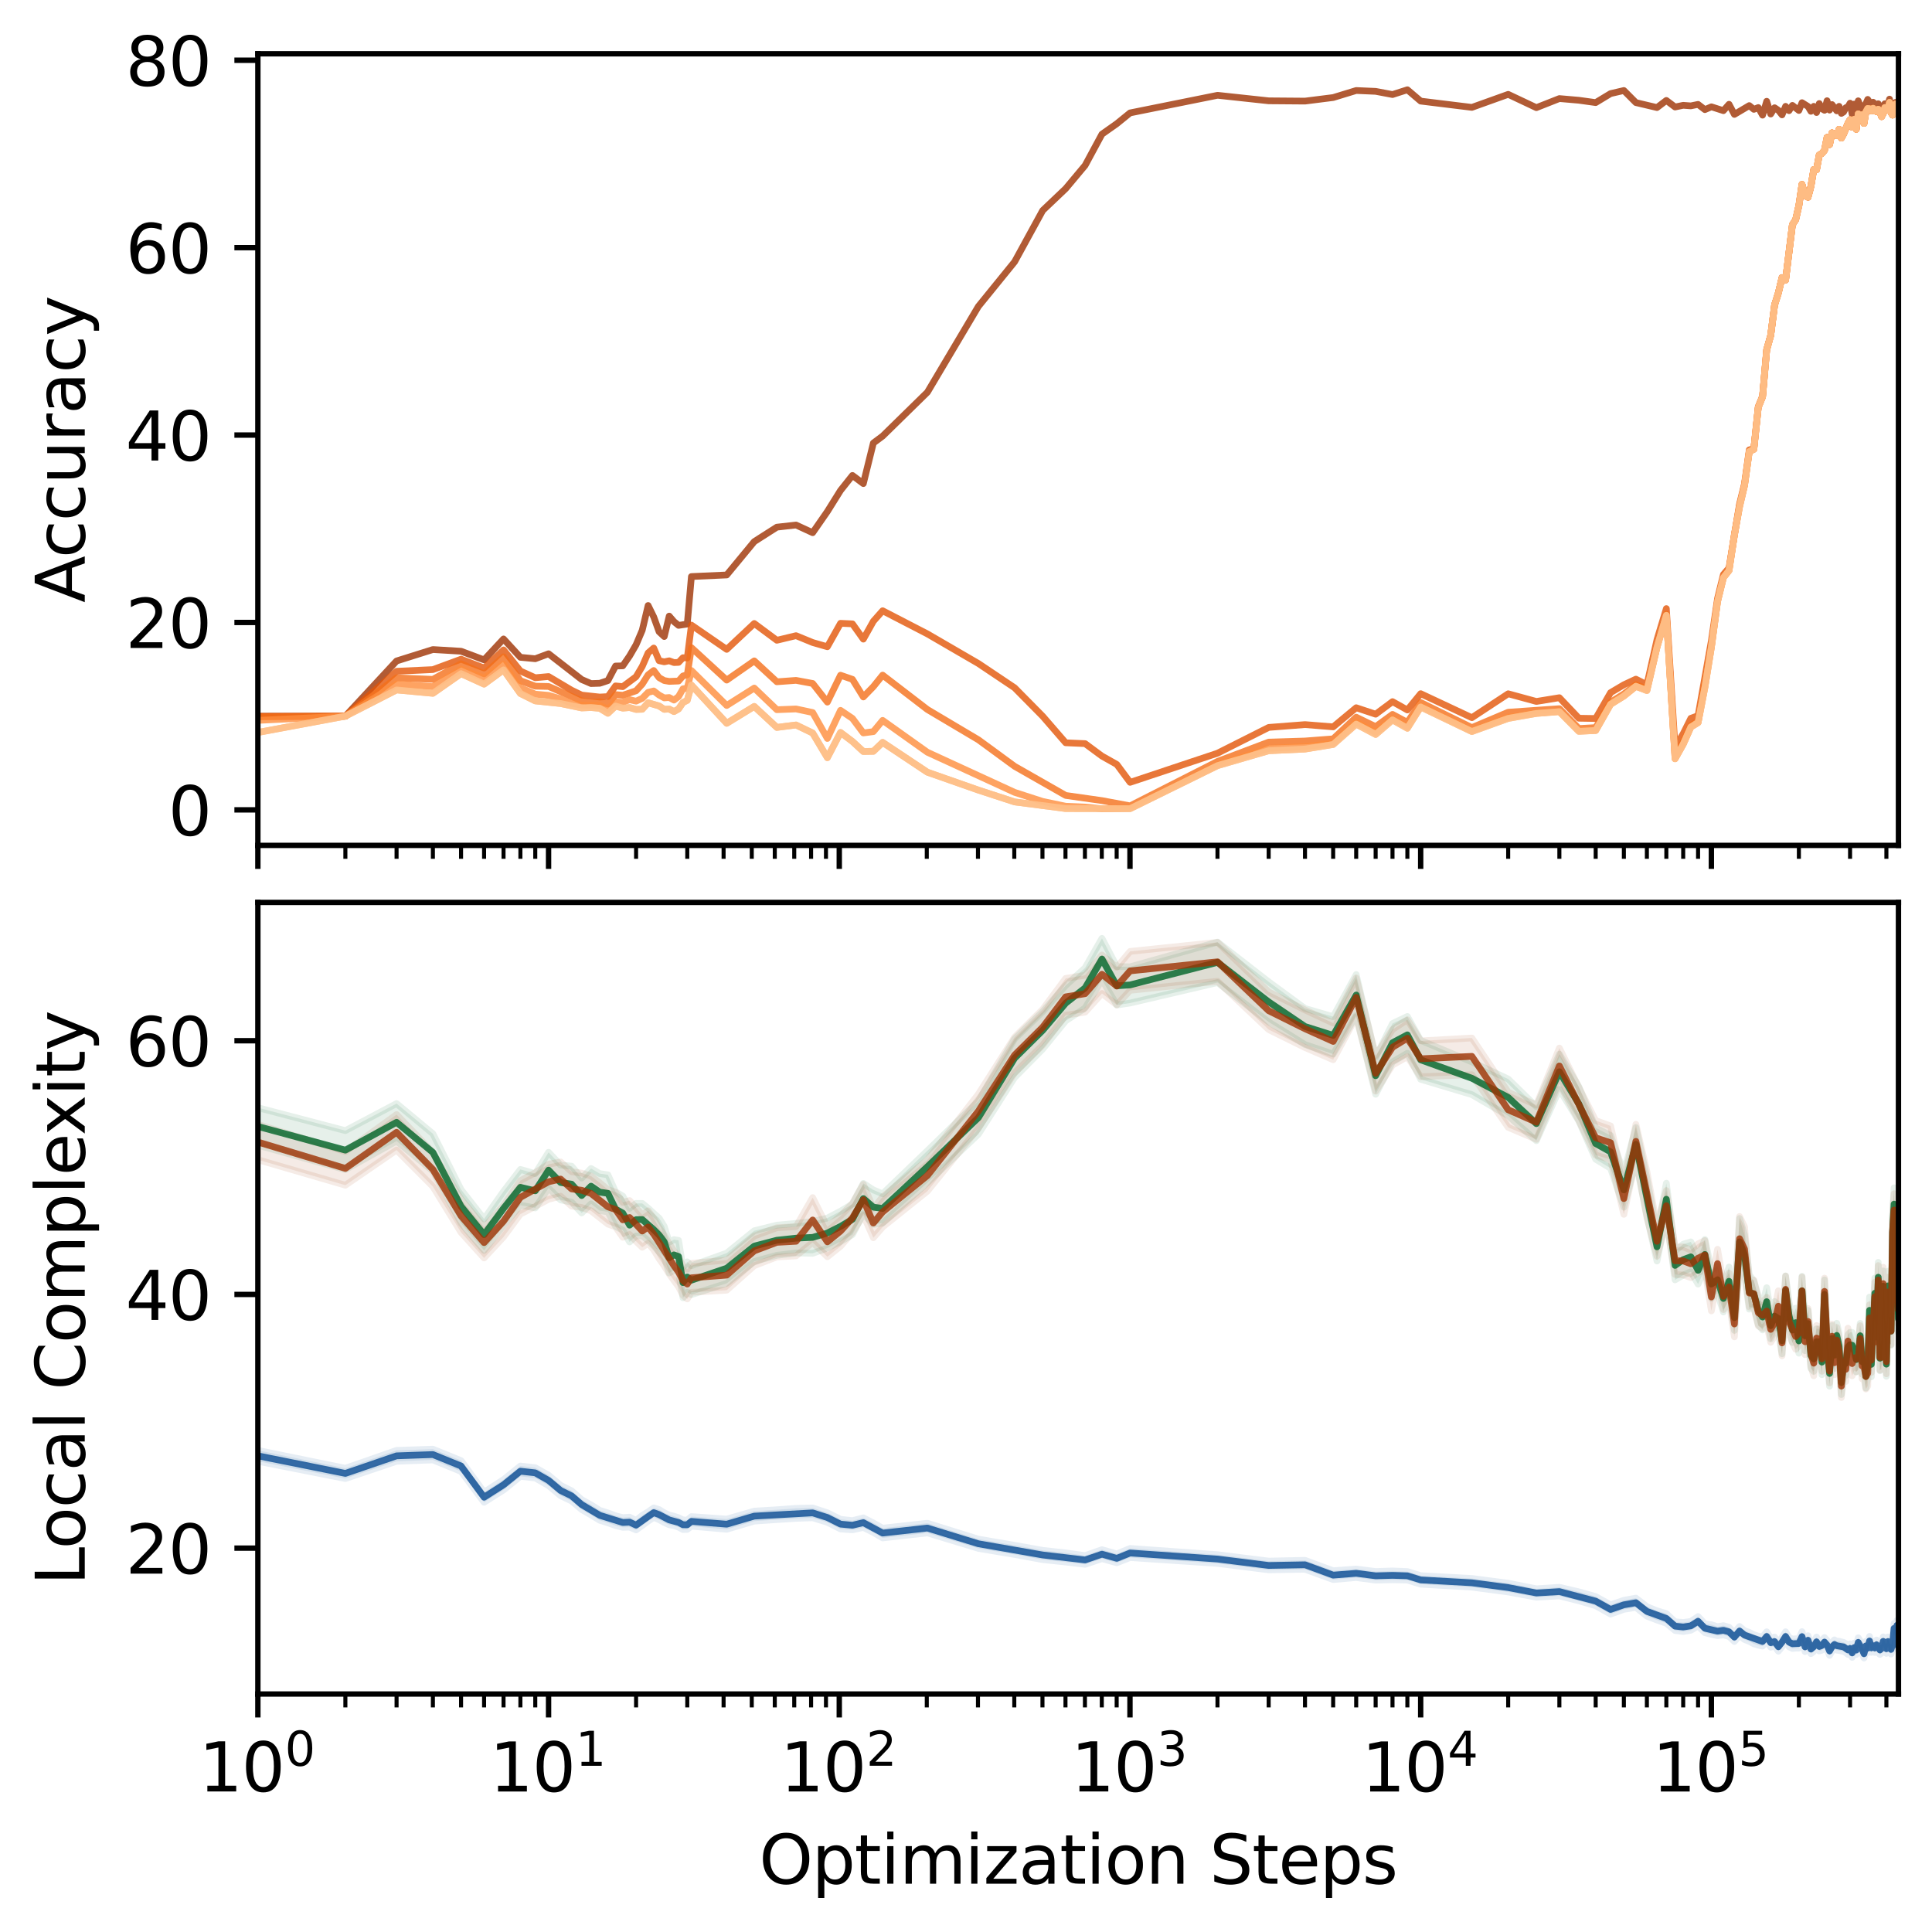 <?xml version="1.0" encoding="utf-8" standalone="no"?>
<!DOCTYPE svg PUBLIC "-//W3C//DTD SVG 1.1//EN"
  "http://www.w3.org/Graphics/SVG/1.1/DTD/svg11.dtd">
<svg xmlns:xlink="http://www.w3.org/1999/xlink" width="288pt" height="288pt" viewBox="0 0 288 288" xmlns="http://www.w3.org/2000/svg" version="1.1">
 <defs>
  <style type="text/css">*{stroke-linejoin: round; stroke-linecap: butt}</style>
 </defs>
 <g id="figure_1">
  <g id="patch_1">
   <path d="M 0 288 
L 288 288 
L 288 0 
L 0 0 
z
" style="fill: #ffffff"/>
  </g>
  <g id="axes_1">
   <g id="patch_2">
    <path d="M 38.44 126.02 
L 283 126.02 
L 283 8.017 
L 38.44 8.017 
z
" style="fill: #ffffff"/>
   </g>
   <g id="matplotlib.axis_1">
    <g id="xtick_1">
     <g id="line2d_1">
      <defs>
       <path id="m64f73966d6" d="M 0 0 
L 0 3.5 
" style="stroke: #000000; stroke-width: 0.8"/>
      </defs>
      <g>
       <use xlink:href="#m64f73966d6" x="38.44" y="126.02" style="stroke: #000000; stroke-width: 0.8"/>
      </g>
     </g>
    </g>
    <g id="xtick_2">
     <g id="line2d_2">
      <g>
       <use xlink:href="#m64f73966d6" x="81.774" y="126.02" style="stroke: #000000; stroke-width: 0.8"/>
      </g>
     </g>
    </g>
    <g id="xtick_3">
     <g id="line2d_3">
      <g>
       <use xlink:href="#m64f73966d6" x="125.109" y="126.02" style="stroke: #000000; stroke-width: 0.8"/>
      </g>
     </g>
    </g>
    <g id="xtick_4">
     <g id="line2d_4">
      <g>
       <use xlink:href="#m64f73966d6" x="168.443" y="126.02" style="stroke: #000000; stroke-width: 0.8"/>
      </g>
     </g>
    </g>
    <g id="xtick_5">
     <g id="line2d_5">
      <g>
       <use xlink:href="#m64f73966d6" x="211.777" y="126.02" style="stroke: #000000; stroke-width: 0.8"/>
      </g>
     </g>
    </g>
    <g id="xtick_6">
     <g id="line2d_6">
      <g>
       <use xlink:href="#m64f73966d6" x="255.111" y="126.02" style="stroke: #000000; stroke-width: 0.8"/>
      </g>
     </g>
    </g>
    <g id="xtick_7">
     <g id="line2d_7">
      <defs>
       <path id="mfeca7a18dc" d="M 0 0 
L 0 2 
" style="stroke: #000000; stroke-width: 0.6"/>
      </defs>
      <g>
       <use xlink:href="#mfeca7a18dc" x="51.485" y="126.02" style="stroke: #000000; stroke-width: 0.6"/>
      </g>
     </g>
    </g>
    <g id="xtick_8">
     <g id="line2d_8">
      <g>
       <use xlink:href="#mfeca7a18dc" x="59.116" y="126.02" style="stroke: #000000; stroke-width: 0.6"/>
      </g>
     </g>
    </g>
    <g id="xtick_9">
     <g id="line2d_9">
      <g>
       <use xlink:href="#mfeca7a18dc" x="64.53" y="126.02" style="stroke: #000000; stroke-width: 0.6"/>
      </g>
     </g>
    </g>
    <g id="xtick_10">
     <g id="line2d_10">
      <g>
       <use xlink:href="#mfeca7a18dc" x="68.729" y="126.02" style="stroke: #000000; stroke-width: 0.6"/>
      </g>
     </g>
    </g>
    <g id="xtick_11">
     <g id="line2d_11">
      <g>
       <use xlink:href="#mfeca7a18dc" x="72.161" y="126.02" style="stroke: #000000; stroke-width: 0.6"/>
      </g>
     </g>
    </g>
    <g id="xtick_12">
     <g id="line2d_12">
      <g>
       <use xlink:href="#mfeca7a18dc" x="75.062" y="126.02" style="stroke: #000000; stroke-width: 0.6"/>
      </g>
     </g>
    </g>
    <g id="xtick_13">
     <g id="line2d_13">
      <g>
       <use xlink:href="#mfeca7a18dc" x="77.575" y="126.02" style="stroke: #000000; stroke-width: 0.6"/>
      </g>
     </g>
    </g>
    <g id="xtick_14">
     <g id="line2d_14">
      <g>
       <use xlink:href="#mfeca7a18dc" x="79.791" y="126.02" style="stroke: #000000; stroke-width: 0.6"/>
      </g>
     </g>
    </g>
    <g id="xtick_15">
     <g id="line2d_15">
      <g>
       <use xlink:href="#mfeca7a18dc" x="94.819" y="126.02" style="stroke: #000000; stroke-width: 0.6"/>
      </g>
     </g>
    </g>
    <g id="xtick_16">
     <g id="line2d_16">
      <g>
       <use xlink:href="#mfeca7a18dc" x="102.45" y="126.02" style="stroke: #000000; stroke-width: 0.6"/>
      </g>
     </g>
    </g>
    <g id="xtick_17">
     <g id="line2d_17">
      <g>
       <use xlink:href="#mfeca7a18dc" x="107.864" y="126.02" style="stroke: #000000; stroke-width: 0.6"/>
      </g>
     </g>
    </g>
    <g id="xtick_18">
     <g id="line2d_18">
      <g>
       <use xlink:href="#mfeca7a18dc" x="112.064" y="126.02" style="stroke: #000000; stroke-width: 0.6"/>
      </g>
     </g>
    </g>
    <g id="xtick_19">
     <g id="line2d_19">
      <g>
       <use xlink:href="#mfeca7a18dc" x="115.495" y="126.02" style="stroke: #000000; stroke-width: 0.6"/>
      </g>
     </g>
    </g>
    <g id="xtick_20">
     <g id="line2d_20">
      <g>
       <use xlink:href="#mfeca7a18dc" x="118.396" y="126.02" style="stroke: #000000; stroke-width: 0.6"/>
      </g>
     </g>
    </g>
    <g id="xtick_21">
     <g id="line2d_21">
      <g>
       <use xlink:href="#mfeca7a18dc" x="120.909" y="126.02" style="stroke: #000000; stroke-width: 0.6"/>
      </g>
     </g>
    </g>
    <g id="xtick_22">
     <g id="line2d_22">
      <g>
       <use xlink:href="#mfeca7a18dc" x="123.126" y="126.02" style="stroke: #000000; stroke-width: 0.6"/>
      </g>
     </g>
    </g>
    <g id="xtick_23">
     <g id="line2d_23">
      <g>
       <use xlink:href="#mfeca7a18dc" x="138.154" y="126.02" style="stroke: #000000; stroke-width: 0.6"/>
      </g>
     </g>
    </g>
    <g id="xtick_24">
     <g id="line2d_24">
      <g>
       <use xlink:href="#mfeca7a18dc" x="145.784" y="126.02" style="stroke: #000000; stroke-width: 0.6"/>
      </g>
     </g>
    </g>
    <g id="xtick_25">
     <g id="line2d_25">
      <g>
       <use xlink:href="#mfeca7a18dc" x="151.198" y="126.02" style="stroke: #000000; stroke-width: 0.6"/>
      </g>
     </g>
    </g>
    <g id="xtick_26">
     <g id="line2d_26">
      <g>
       <use xlink:href="#mfeca7a18dc" x="155.398" y="126.02" style="stroke: #000000; stroke-width: 0.6"/>
      </g>
     </g>
    </g>
    <g id="xtick_27">
     <g id="line2d_27">
      <g>
       <use xlink:href="#mfeca7a18dc" x="158.829" y="126.02" style="stroke: #000000; stroke-width: 0.6"/>
      </g>
     </g>
    </g>
    <g id="xtick_28">
     <g id="line2d_28">
      <g>
       <use xlink:href="#mfeca7a18dc" x="161.73" y="126.02" style="stroke: #000000; stroke-width: 0.6"/>
      </g>
     </g>
    </g>
    <g id="xtick_29">
     <g id="line2d_29">
      <g>
       <use xlink:href="#mfeca7a18dc" x="164.243" y="126.02" style="stroke: #000000; stroke-width: 0.6"/>
      </g>
     </g>
    </g>
    <g id="xtick_30">
     <g id="line2d_30">
      <g>
       <use xlink:href="#mfeca7a18dc" x="166.46" y="126.02" style="stroke: #000000; stroke-width: 0.6"/>
      </g>
     </g>
    </g>
    <g id="xtick_31">
     <g id="line2d_31">
      <g>
       <use xlink:href="#mfeca7a18dc" x="181.488" y="126.02" style="stroke: #000000; stroke-width: 0.6"/>
      </g>
     </g>
    </g>
    <g id="xtick_32">
     <g id="line2d_32">
      <g>
       <use xlink:href="#mfeca7a18dc" x="189.119" y="126.02" style="stroke: #000000; stroke-width: 0.6"/>
      </g>
     </g>
    </g>
    <g id="xtick_33">
     <g id="line2d_33">
      <g>
       <use xlink:href="#mfeca7a18dc" x="194.533" y="126.02" style="stroke: #000000; stroke-width: 0.6"/>
      </g>
     </g>
    </g>
    <g id="xtick_34">
     <g id="line2d_34">
      <g>
       <use xlink:href="#mfeca7a18dc" x="198.732" y="126.02" style="stroke: #000000; stroke-width: 0.6"/>
      </g>
     </g>
    </g>
    <g id="xtick_35">
     <g id="line2d_35">
      <g>
       <use xlink:href="#mfeca7a18dc" x="202.164" y="126.02" style="stroke: #000000; stroke-width: 0.6"/>
      </g>
     </g>
    </g>
    <g id="xtick_36">
     <g id="line2d_36">
      <g>
       <use xlink:href="#mfeca7a18dc" x="205.065" y="126.02" style="stroke: #000000; stroke-width: 0.6"/>
      </g>
     </g>
    </g>
    <g id="xtick_37">
     <g id="line2d_37">
      <g>
       <use xlink:href="#mfeca7a18dc" x="207.578" y="126.02" style="stroke: #000000; stroke-width: 0.6"/>
      </g>
     </g>
    </g>
    <g id="xtick_38">
     <g id="line2d_38">
      <g>
       <use xlink:href="#mfeca7a18dc" x="209.794" y="126.02" style="stroke: #000000; stroke-width: 0.6"/>
      </g>
     </g>
    </g>
    <g id="xtick_39">
     <g id="line2d_39">
      <g>
       <use xlink:href="#mfeca7a18dc" x="224.822" y="126.02" style="stroke: #000000; stroke-width: 0.6"/>
      </g>
     </g>
    </g>
    <g id="xtick_40">
     <g id="line2d_40">
      <g>
       <use xlink:href="#mfeca7a18dc" x="232.453" y="126.02" style="stroke: #000000; stroke-width: 0.6"/>
      </g>
     </g>
    </g>
    <g id="xtick_41">
     <g id="line2d_41">
      <g>
       <use xlink:href="#mfeca7a18dc" x="237.867" y="126.02" style="stroke: #000000; stroke-width: 0.6"/>
      </g>
     </g>
    </g>
    <g id="xtick_42">
     <g id="line2d_42">
      <g>
       <use xlink:href="#mfeca7a18dc" x="242.067" y="126.02" style="stroke: #000000; stroke-width: 0.6"/>
      </g>
     </g>
    </g>
    <g id="xtick_43">
     <g id="line2d_43">
      <g>
       <use xlink:href="#mfeca7a18dc" x="245.498" y="126.02" style="stroke: #000000; stroke-width: 0.6"/>
      </g>
     </g>
    </g>
    <g id="xtick_44">
     <g id="line2d_44">
      <g>
       <use xlink:href="#mfeca7a18dc" x="248.399" y="126.02" style="stroke: #000000; stroke-width: 0.6"/>
      </g>
     </g>
    </g>
    <g id="xtick_45">
     <g id="line2d_45">
      <g>
       <use xlink:href="#mfeca7a18dc" x="250.912" y="126.02" style="stroke: #000000; stroke-width: 0.6"/>
      </g>
     </g>
    </g>
    <g id="xtick_46">
     <g id="line2d_46">
      <g>
       <use xlink:href="#mfeca7a18dc" x="253.129" y="126.02" style="stroke: #000000; stroke-width: 0.6"/>
      </g>
     </g>
    </g>
    <g id="xtick_47">
     <g id="line2d_47">
      <g>
       <use xlink:href="#mfeca7a18dc" x="268.156" y="126.02" style="stroke: #000000; stroke-width: 0.6"/>
      </g>
     </g>
    </g>
    <g id="xtick_48">
     <g id="line2d_48">
      <g>
       <use xlink:href="#mfeca7a18dc" x="275.787" y="126.02" style="stroke: #000000; stroke-width: 0.6"/>
      </g>
     </g>
    </g>
    <g id="xtick_49">
     <g id="line2d_49">
      <g>
       <use xlink:href="#mfeca7a18dc" x="281.201" y="126.02" style="stroke: #000000; stroke-width: 0.6"/>
      </g>
     </g>
    </g>
   </g>
   <g id="matplotlib.axis_2">
    <g id="ytick_1">
     <g id="line2d_50">
      <defs>
       <path id="m85a3a03f62" d="M 0 0 
L -3.5 0 
" style="stroke: #000000; stroke-width: 0.8"/>
      </defs>
      <g>
       <use xlink:href="#m85a3a03f62" x="38.44" y="120.726" style="stroke: #000000; stroke-width: 0.8"/>
      </g>
     </g>
     <g id="text_1">
      <!-- 0 -->
      <g transform="translate(25.078 124.526)scale(0.1 -0.1)">
       <defs>
        <path id="DejaVuSans-30" d="M 2034 4250 
Q 1547 4250 1301 3770 
Q 1056 3291 1056 2328 
Q 1056 1369 1301 889 
Q 1547 409 2034 409 
Q 2525 409 2770 889 
Q 3016 1369 3016 2328 
Q 3016 3291 2770 3770 
Q 2525 4250 2034 4250 
z
M 2034 4750 
Q 2819 4750 3233 4129 
Q 3647 3509 3647 2328 
Q 3647 1150 3233 529 
Q 2819 -91 2034 -91 
Q 1250 -91 836 529 
Q 422 1150 422 2328 
Q 422 3509 836 4129 
Q 1250 4750 2034 4750 
z
" transform="scale(0.016)"/>
       </defs>
       <use xlink:href="#DejaVuSans-30"/>
      </g>
     </g>
    </g>
    <g id="ytick_2">
     <g id="line2d_51">
      <g>
       <use xlink:href="#m85a3a03f62" x="38.44" y="92.79" style="stroke: #000000; stroke-width: 0.8"/>
      </g>
     </g>
     <g id="text_2">
      <!-- 20 -->
      <g transform="translate(18.715 96.589)scale(0.1 -0.1)">
       <defs>
        <path id="DejaVuSans-32" d="M 1228 531 
L 3431 531 
L 3431 0 
L 469 0 
L 469 531 
Q 828 903 1448 1529 
Q 2069 2156 2228 2338 
Q 2531 2678 2651 2914 
Q 2772 3150 2772 3378 
Q 2772 3750 2511 3984 
Q 2250 4219 1831 4219 
Q 1534 4219 1204 4116 
Q 875 4013 500 3803 
L 500 4441 
Q 881 4594 1212 4672 
Q 1544 4750 1819 4750 
Q 2544 4750 2975 4387 
Q 3406 4025 3406 3419 
Q 3406 3131 3298 2873 
Q 3191 2616 2906 2266 
Q 2828 2175 2409 1742 
Q 1991 1309 1228 531 
z
" transform="scale(0.016)"/>
       </defs>
       <use xlink:href="#DejaVuSans-32"/>
       <use xlink:href="#DejaVuSans-30" x="63.623"/>
      </g>
     </g>
    </g>
    <g id="ytick_3">
     <g id="line2d_52">
      <g>
       <use xlink:href="#m85a3a03f62" x="38.44" y="64.853" style="stroke: #000000; stroke-width: 0.8"/>
      </g>
     </g>
     <g id="text_3">
      <!-- 40 -->
      <g transform="translate(18.715 68.653)scale(0.1 -0.1)">
       <defs>
        <path id="DejaVuSans-34" d="M 2419 4116 
L 825 1625 
L 2419 1625 
L 2419 4116 
z
M 2253 4666 
L 3047 4666 
L 3047 1625 
L 3713 1625 
L 3713 1100 
L 3047 1100 
L 3047 0 
L 2419 0 
L 2419 1100 
L 313 1100 
L 313 1709 
L 2253 4666 
z
" transform="scale(0.016)"/>
       </defs>
       <use xlink:href="#DejaVuSans-34"/>
       <use xlink:href="#DejaVuSans-30" x="63.623"/>
      </g>
     </g>
    </g>
    <g id="ytick_4">
     <g id="line2d_53">
      <g>
       <use xlink:href="#m85a3a03f62" x="38.44" y="36.917" style="stroke: #000000; stroke-width: 0.8"/>
      </g>
     </g>
     <g id="text_4">
      <!-- 60 -->
      <g transform="translate(18.715 40.716)scale(0.1 -0.1)">
       <defs>
        <path id="DejaVuSans-36" d="M 2113 2584 
Q 1688 2584 1439 2293 
Q 1191 2003 1191 1497 
Q 1191 994 1439 701 
Q 1688 409 2113 409 
Q 2538 409 2786 701 
Q 3034 994 3034 1497 
Q 3034 2003 2786 2293 
Q 2538 2584 2113 2584 
z
M 3366 4563 
L 3366 3988 
Q 3128 4100 2886 4159 
Q 2644 4219 2406 4219 
Q 1781 4219 1451 3797 
Q 1122 3375 1075 2522 
Q 1259 2794 1537 2939 
Q 1816 3084 2150 3084 
Q 2853 3084 3261 2657 
Q 3669 2231 3669 1497 
Q 3669 778 3244 343 
Q 2819 -91 2113 -91 
Q 1303 -91 875 529 
Q 447 1150 447 2328 
Q 447 3434 972 4092 
Q 1497 4750 2381 4750 
Q 2619 4750 2861 4703 
Q 3103 4656 3366 4563 
z
" transform="scale(0.016)"/>
       </defs>
       <use xlink:href="#DejaVuSans-36"/>
       <use xlink:href="#DejaVuSans-30" x="63.623"/>
      </g>
     </g>
    </g>
    <g id="ytick_5">
     <g id="line2d_54">
      <g>
       <use xlink:href="#m85a3a03f62" x="38.44" y="8.981" style="stroke: #000000; stroke-width: 0.8"/>
      </g>
     </g>
     <g id="text_5">
      <!-- 80 -->
      <g transform="translate(18.715 12.78)scale(0.1 -0.1)">
       <defs>
        <path id="DejaVuSans-38" d="M 2034 2216 
Q 1584 2216 1326 1975 
Q 1069 1734 1069 1313 
Q 1069 891 1326 650 
Q 1584 409 2034 409 
Q 2484 409 2743 651 
Q 3003 894 3003 1313 
Q 3003 1734 2745 1975 
Q 2488 2216 2034 2216 
z
M 1403 2484 
Q 997 2584 770 2862 
Q 544 3141 544 3541 
Q 544 4100 942 4425 
Q 1341 4750 2034 4750 
Q 2731 4750 3128 4425 
Q 3525 4100 3525 3541 
Q 3525 3141 3298 2862 
Q 3072 2584 2669 2484 
Q 3125 2378 3379 2068 
Q 3634 1759 3634 1313 
Q 3634 634 3220 271 
Q 2806 -91 2034 -91 
Q 1263 -91 848 271 
Q 434 634 434 1313 
Q 434 1759 690 2068 
Q 947 2378 1403 2484 
z
M 1172 3481 
Q 1172 3119 1398 2916 
Q 1625 2713 2034 2713 
Q 2441 2713 2670 2916 
Q 2900 3119 2900 3481 
Q 2900 3844 2670 4047 
Q 2441 4250 2034 4250 
Q 1625 4250 1398 4047 
Q 1172 3844 1172 3481 
z
" transform="scale(0.016)"/>
       </defs>
       <use xlink:href="#DejaVuSans-38"/>
       <use xlink:href="#DejaVuSans-30" x="63.623"/>
      </g>
     </g>
    </g>
    <g id="text_6">
     <!-- Accuracy -->
     <g transform="translate(12.635 89.847)rotate(-90)scale(0.1 -0.1)">
      <defs>
       <path id="DejaVuSans-41" d="M 2188 4044 
L 1331 1722 
L 3047 1722 
L 2188 4044 
z
M 1831 4666 
L 2547 4666 
L 4325 0 
L 3669 0 
L 3244 1197 
L 1141 1197 
L 716 0 
L 50 0 
L 1831 4666 
z
" transform="scale(0.016)"/>
       <path id="DejaVuSans-63" d="M 3122 3366 
L 3122 2828 
Q 2878 2963 2633 3030 
Q 2388 3097 2138 3097 
Q 1578 3097 1268 2742 
Q 959 2388 959 1747 
Q 959 1106 1268 751 
Q 1578 397 2138 397 
Q 2388 397 2633 464 
Q 2878 531 3122 666 
L 3122 134 
Q 2881 22 2623 -34 
Q 2366 -91 2075 -91 
Q 1284 -91 818 406 
Q 353 903 353 1747 
Q 353 2603 823 3093 
Q 1294 3584 2113 3584 
Q 2378 3584 2631 3529 
Q 2884 3475 3122 3366 
z
" transform="scale(0.016)"/>
       <path id="DejaVuSans-75" d="M 544 1381 
L 544 3500 
L 1119 3500 
L 1119 1403 
Q 1119 906 1312 657 
Q 1506 409 1894 409 
Q 2359 409 2629 706 
Q 2900 1003 2900 1516 
L 2900 3500 
L 3475 3500 
L 3475 0 
L 2900 0 
L 2900 538 
Q 2691 219 2414 64 
Q 2138 -91 1772 -91 
Q 1169 -91 856 284 
Q 544 659 544 1381 
z
M 1991 3584 
L 1991 3584 
z
" transform="scale(0.016)"/>
       <path id="DejaVuSans-72" d="M 2631 2963 
Q 2534 3019 2420 3045 
Q 2306 3072 2169 3072 
Q 1681 3072 1420 2755 
Q 1159 2438 1159 1844 
L 1159 0 
L 581 0 
L 581 3500 
L 1159 3500 
L 1159 2956 
Q 1341 3275 1631 3429 
Q 1922 3584 2338 3584 
Q 2397 3584 2469 3576 
Q 2541 3569 2628 3553 
L 2631 2963 
z
" transform="scale(0.016)"/>
       <path id="DejaVuSans-61" d="M 2194 1759 
Q 1497 1759 1228 1600 
Q 959 1441 959 1056 
Q 959 750 1161 570 
Q 1363 391 1709 391 
Q 2188 391 2477 730 
Q 2766 1069 2766 1631 
L 2766 1759 
L 2194 1759 
z
M 3341 1997 
L 3341 0 
L 2766 0 
L 2766 531 
Q 2569 213 2275 61 
Q 1981 -91 1556 -91 
Q 1019 -91 701 211 
Q 384 513 384 1019 
Q 384 1609 779 1909 
Q 1175 2209 1959 2209 
L 2766 2209 
L 2766 2266 
Q 2766 2663 2505 2880 
Q 2244 3097 1772 3097 
Q 1472 3097 1187 3025 
Q 903 2953 641 2809 
L 641 3341 
Q 956 3463 1253 3523 
Q 1550 3584 1831 3584 
Q 2591 3584 2966 3190 
Q 3341 2797 3341 1997 
z
" transform="scale(0.016)"/>
       <path id="DejaVuSans-79" d="M 2059 -325 
Q 1816 -950 1584 -1140 
Q 1353 -1331 966 -1331 
L 506 -1331 
L 506 -850 
L 844 -850 
Q 1081 -850 1212 -737 
Q 1344 -625 1503 -206 
L 1606 56 
L 191 3500 
L 800 3500 
L 1894 763 
L 2988 3500 
L 3597 3500 
L 2059 -325 
z
" transform="scale(0.016)"/>
      </defs>
      <use xlink:href="#DejaVuSans-41"/>
      <use xlink:href="#DejaVuSans-63" x="66.658"/>
      <use xlink:href="#DejaVuSans-63" x="121.639"/>
      <use xlink:href="#DejaVuSans-75" x="176.619"/>
      <use xlink:href="#DejaVuSans-72" x="239.998"/>
      <use xlink:href="#DejaVuSans-61" x="281.111"/>
      <use xlink:href="#DejaVuSans-63" x="342.391"/>
      <use xlink:href="#DejaVuSans-79" x="397.371"/>
     </g>
    </g>
   </g>
   <g id="line2d_55">
    <path d="M 38.44 106.758 
L 51.485 106.758 
L 59.116 98.531 
L 64.53 96.827 
L 68.729 97.078 
L 72.161 98.363 
L 75.062 95.248 
L 77.575 97.986 
L 79.791 98.196 
L 81.774 97.455 
L 86.712 101.297 
L 88.107 101.897 
L 89.405 101.855 
L 90.62 101.45 
L 91.761 99.285 
L 92.836 99.257 
L 93.854 97.777 
L 94.819 96.114 
L 95.737 93.949 
L 96.613 90.262 
L 97.45 91.966 
L 98.25 94.173 
L 99.019 94.885 
L 99.757 91.84 
L 100.467 92.664 
L 101.152 93.223 
L 102.45 93.027 
L 103.067 85.945 
L 108.329 85.708 
L 112.436 80.735 
L 115.806 78.584 
L 118.663 78.263 
L 121.143 79.408 
L 123.334 76.252 
L 125.296 73.109 
L 127.073 70.874 
L 128.696 72.089 
L 130.19 66.041 
L 131.575 65.007 
L 138.247 58.47 
L 145.847 45.675 
L 151.245 39.026 
L 155.436 31.372 
L 158.861 28.117 
L 161.757 24.653 
L 164.267 20.001 
L 166.481 18.437 
L 168.462 16.831 
L 181.497 14.205 
L 189.125 15.029 
L 194.537 15.071 
L 198.736 14.54 
L 202.167 13.492 
L 205.067 13.618 
L 207.58 14.093 
L 209.796 13.381 
L 211.779 15.071 
L 219.409 16.007 
L 224.823 14.065 
L 229.022 16.048 
L 232.454 14.694 
L 235.355 14.945 
L 237.867 15.294 
L 240.084 13.953 
L 242.067 13.492 
L 243.861 15.294 
L 247.004 16.034 
L 248.399 14.973 
L 249.698 15.951 
L 250.912 15.699 
L 252.053 15.783 
L 253.129 15.56 
L 254.146 16.342 
L 255.112 15.923 
L 256.905 16.495 
L 257.742 15.546 
L 258.543 17.054 
L 260.76 15.741 
L 261.444 16.3 
L 262.104 16.034 
L 262.742 17.166 
L 263.359 15.099 
L 263.957 16.998 
L 264.536 16.062 
L 265.098 16.44 
L 265.643 17.124 
L 266.174 15.853 
L 266.689 16.495 
L 267.191 15.713 
L 268.156 16.467 
L 268.621 15.308 
L 269.518 15.867 
L 269.95 16.593 
L 270.373 15.853 
L 270.787 16.775 
L 271.192 15.434 
L 271.588 16.216 
L 271.976 16.44 
L 272.356 15.015 
L 272.729 16.412 
L 273.094 15.587 
L 273.804 16.523 
L 274.15 15.853 
L 274.489 16.901 
L 274.822 16.691 
L 275.149 16.062 
L 275.471 15.923 
L 275.787 15.378 
L 276.098 17.026 
L 276.404 15.518 
L 276.705 17.152 
L 277.002 15.029 
L 277.294 15.797 
L 277.581 15.755 
L 277.864 17.082 
L 278.143 15.462 
L 278.418 14.819 
L 278.955 15.629 
L 279.219 15.238 
L 279.478 15.476 
L 279.734 15.867 
L 279.987 15.462 
L 280.482 16.551 
L 280.965 15.462 
L 281.201 15.895 
L 281.435 15.629 
L 281.666 14.777 
L 281.894 16.244 
L 282.12 16.831 
L 282.342 16.328 
L 282.562 15.266 
L 282.78 16.691 
L 282.995 15.029 
L 283 15.587 
" clip-path="url(#pcb8621ed5a)" style="fill: none; stroke: #9e3303; stroke-opacity: 0.8; stroke-linecap: square"/>
   </g>
   <g id="line2d_56">
    <path d="M 38.44 106.8 
L 51.485 106.758 
L 59.116 100.067 
L 64.53 99.816 
L 68.729 98.265 
L 72.161 99.578 
L 75.062 96.883 
L 77.575 100.025 
L 79.791 101.031 
L 81.774 100.85 
L 85.206 102.889 
L 86.712 103.615 
L 89.405 103.909 
L 90.62 103.839 
L 91.761 102.246 
L 92.836 102.358 
L 94.819 100.878 
L 95.737 99.341 
L 96.613 97.33 
L 97.45 96.603 
L 98.25 98.489 
L 99.019 98.657 
L 99.757 98.503 
L 100.467 98.768 
L 101.152 98.74 
L 101.812 98.042 
L 102.45 98.084 
L 103.067 93.181 
L 108.329 96.799 
L 112.436 92.944 
L 115.806 95.444 
L 118.663 94.759 
L 121.143 95.779 
L 123.334 96.408 
L 125.296 92.916 
L 127.073 92.999 
L 128.696 95.276 
L 130.19 92.608 
L 131.575 91.044 
L 138.247 94.494 
L 145.847 98.908 
L 151.245 102.526 
L 155.436 106.772 
L 158.861 110.725 
L 161.757 110.851 
L 164.267 112.709 
L 166.481 113.952 
L 168.462 116.62 
L 181.497 112.276 
L 189.125 108.434 
L 194.537 108.015 
L 198.736 108.351 
L 202.167 105.501 
L 205.067 106.465 
L 207.58 104.593 
L 209.796 105.836 
L 211.779 103.406 
L 219.409 106.982 
L 224.823 103.42 
L 229.022 104.565 
L 232.454 104.006 
L 235.355 107.065 
L 237.867 107.107 
L 240.084 103.252 
L 242.067 102.079 
L 243.861 101.241 
L 245.498 102.065 
L 247.004 95.36 
L 248.399 90.723 
L 249.698 111.41 
L 250.912 109.37 
L 252.053 107.079 
L 253.129 106.688 
L 255.112 95.514 
L 256.03 89.214 
L 256.905 85.638 
L 257.742 84.66 
L 259.311 75.134 
L 260.049 72.117 
L 260.76 67.06 
L 261.444 66.879 
L 262.104 60.621 
L 262.742 59.057 
L 263.359 52.086 
L 263.957 50.005 
L 264.536 45.452 
L 265.098 43.65 
L 265.643 41.373 
L 266.174 41.736 
L 267.191 33.495 
L 267.68 32.754 
L 268.156 30.659 
L 268.621 27.488 
L 269.075 29.151 
L 269.518 29.402 
L 269.95 27.768 
L 270.373 25.281 
L 270.787 25.309 
L 271.192 23.102 
L 271.588 22.879 
L 271.976 22.404 
L 272.356 20.49 
L 272.729 21.552 
L 273.094 19.806 
L 273.804 20.225 
L 274.15 19.275 
L 274.489 20.588 
L 274.822 19.987 
L 275.471 18.381 
L 275.787 17.836 
L 276.098 18.954 
L 276.404 17.781 
L 276.705 19.275 
L 277.002 16.97 
L 277.294 17.501 
L 277.581 17.096 
L 277.864 18.395 
L 278.143 16.677 
L 278.418 16.174 
L 278.688 16.216 
L 278.955 16.537 
L 279.219 16.146 
L 279.478 16.495 
L 279.734 16.635 
L 279.987 16.286 
L 280.236 16.663 
L 280.482 17.389 
L 280.725 16.901 
L 280.965 16.034 
L 281.201 16.467 
L 281.435 16.244 
L 281.666 15.266 
L 281.894 16.803 
L 282.12 17.152 
L 282.342 16.747 
L 282.562 15.504 
L 282.78 17.04 
L 282.995 15.406 
L 283 15.881 
" clip-path="url(#pcb8621ed5a)" style="fill: none; stroke: #e25508; stroke-opacity: 0.8; stroke-linecap: square"/>
   </g>
   <g id="line2d_57">
    <path d="M 38.44 106.87 
L 51.485 106.758 
L 59.116 101.045 
L 64.53 101.269 
L 68.729 98.936 
L 72.161 100.445 
L 75.062 97.916 
L 77.575 101.464 
L 79.791 102.288 
L 81.774 102.33 
L 86.712 104.467 
L 88.107 104.705 
L 89.405 104.607 
L 90.62 104.942 
L 91.761 103.545 
L 92.836 103.643 
L 94.819 102.973 
L 95.737 101.981 
L 96.613 100.598 
L 97.45 99.956 
L 98.25 101.017 
L 99.019 101.45 
L 99.757 101.576 
L 101.152 101.52 
L 101.812 100.766 
L 102.45 100.584 
L 103.067 96.547 
L 108.329 101.38 
L 112.436 98.517 
L 115.806 101.632 
L 118.663 101.422 
L 121.143 101.883 
L 123.334 104.663 
L 125.296 100.654 
L 127.073 101.269 
L 128.696 103.895 
L 130.19 102.358 
L 131.575 100.64 
L 138.247 105.766 
L 145.847 110.278 
L 151.245 114.231 
L 158.861 118.575 
L 164.267 119.344 
L 168.462 120.126 
L 181.497 113.505 
L 189.125 110.627 
L 194.537 110.46 
L 198.736 110.138 
L 202.167 106.912 
L 205.067 108.323 
L 207.58 106.493 
L 209.796 107.68 
L 211.779 104.719 
L 219.409 108.462 
L 224.823 106.171 
L 232.454 105.641 
L 235.355 108.602 
L 237.867 108.462 
L 240.084 104.677 
L 242.067 103.448 
L 243.861 102.051 
L 245.498 102.693 
L 247.004 96.338 
L 248.399 91.575 
L 249.698 112.751 
L 250.912 110.558 
L 252.053 108.127 
L 253.129 107.512 
L 255.112 96.254 
L 256.03 89.577 
L 256.905 85.973 
L 257.742 84.94 
L 258.543 79.646 
L 259.311 75.372 
L 260.049 72.34 
L 260.76 67.256 
L 261.444 66.949 
L 262.104 60.705 
L 262.742 59.14 
L 263.359 52.156 
L 263.957 49.991 
L 264.536 45.466 
L 265.098 43.692 
L 265.643 41.401 
L 266.174 41.736 
L 267.191 33.495 
L 267.68 32.74 
L 268.156 30.659 
L 268.621 27.488 
L 269.075 29.165 
L 269.518 29.402 
L 269.95 27.768 
L 270.373 25.281 
L 270.787 25.309 
L 271.192 23.102 
L 271.588 22.879 
L 271.976 22.404 
L 272.356 20.49 
L 272.729 21.552 
L 273.094 19.806 
L 273.804 20.225 
L 274.15 19.275 
L 274.489 20.588 
L 274.822 19.987 
L 275.471 18.381 
L 275.787 17.836 
L 276.098 18.954 
L 276.404 17.781 
L 276.705 19.275 
L 277.002 16.97 
L 277.294 17.501 
L 277.581 17.096 
L 277.864 18.395 
L 278.143 16.677 
L 278.418 16.174 
L 278.688 16.216 
L 278.955 16.537 
L 279.219 16.146 
L 279.478 16.495 
L 279.734 16.635 
L 279.987 16.286 
L 280.236 16.663 
L 280.482 17.389 
L 280.725 16.901 
L 280.965 16.034 
L 281.201 16.467 
L 281.435 16.244 
L 281.666 15.266 
L 281.894 16.803 
L 282.12 17.152 
L 282.342 16.747 
L 282.562 15.504 
L 282.78 17.04 
L 282.995 15.406 
L 283 15.881 
" clip-path="url(#pcb8621ed5a)" style="fill: none; stroke: #f3701b; stroke-opacity: 0.8; stroke-linecap: square"/>
   </g>
   <g id="line2d_58">
    <path d="M 38.44 107.387 
L 51.485 106.758 
L 59.116 101.953 
L 64.53 102.358 
L 68.729 99.746 
L 72.161 101.073 
L 75.062 98.992 
L 77.575 102.512 
L 79.791 103.476 
L 81.774 103.657 
L 83.568 104.174 
L 85.206 104.831 
L 86.712 105.11 
L 89.405 105.138 
L 90.62 105.697 
L 91.761 104.635 
L 92.836 104.691 
L 93.854 104.3 
L 94.819 104.523 
L 95.737 104.104 
L 96.613 103.21 
L 97.45 103.001 
L 98.25 103.615 
L 99.019 104.034 
L 99.757 103.978 
L 100.467 104.356 
L 101.152 103.839 
L 101.812 102.679 
L 102.45 102.582 
L 103.067 99.956 
L 108.329 105.166 
L 112.436 102.568 
L 115.806 105.794 
L 118.663 105.683 
L 121.143 106.213 
L 123.334 110.083 
L 125.296 105.892 
L 127.073 107.093 
L 128.696 109.258 
L 130.19 109.063 
L 131.575 107.387 
L 138.247 112.136 
L 151.245 118.114 
L 155.436 119.469 
L 158.861 120.182 
L 161.757 120.307 
L 164.267 120.559 
L 168.462 120.475 
L 181.497 114.022 
L 189.125 111.563 
L 194.537 111.298 
L 198.736 110.809 
L 202.167 107.652 
L 205.067 109.175 
L 207.58 107.149 
L 209.796 108.351 
L 211.779 105.236 
L 219.409 108.951 
L 224.823 106.926 
L 229.022 106.297 
L 232.454 106.032 
L 235.355 108.895 
L 237.867 108.853 
L 240.084 104.928 
L 242.067 103.741 
L 243.861 102.302 
L 245.498 102.861 
L 247.004 96.464 
L 248.399 91.714 
L 249.698 113.086 
L 250.912 110.935 
L 252.053 108.351 
L 253.129 107.694 
L 254.146 102.358 
L 255.112 96.45 
L 256.03 89.661 
L 256.905 86.099 
L 257.742 85.038 
L 258.543 79.772 
L 259.311 75.525 
L 260.049 72.368 
L 260.76 67.312 
L 261.444 66.977 
L 262.104 60.705 
L 262.742 59.14 
L 263.359 52.17 
L 263.957 49.991 
L 264.536 45.466 
L 265.098 43.664 
L 265.643 41.415 
L 266.174 41.75 
L 267.191 33.495 
L 267.68 32.74 
L 268.156 30.659 
L 268.621 27.488 
L 269.075 29.165 
L 269.518 29.402 
L 269.95 27.768 
L 270.373 25.281 
L 270.787 25.309 
L 271.192 23.102 
L 271.588 22.879 
L 271.976 22.404 
L 272.356 20.49 
L 272.729 21.552 
L 273.094 19.806 
L 273.804 20.225 
L 274.15 19.275 
L 274.489 20.588 
L 274.822 19.987 
L 275.471 18.381 
L 275.787 17.836 
L 276.098 18.954 
L 276.404 17.781 
L 276.705 19.275 
L 277.002 16.97 
L 277.294 17.501 
L 277.581 17.096 
L 277.864 18.395 
L 278.143 16.677 
L 278.418 16.174 
L 278.688 16.216 
L 278.955 16.537 
L 279.219 16.146 
L 279.478 16.495 
L 279.734 16.635 
L 279.987 16.286 
L 280.236 16.663 
L 280.482 17.389 
L 280.725 16.901 
L 280.965 16.034 
L 281.201 16.467 
L 281.435 16.244 
L 281.666 15.266 
L 281.894 16.803 
L 282.12 17.152 
L 282.342 16.747 
L 282.562 15.504 
L 282.78 17.04 
L 282.995 15.406 
L 283 15.881 
" clip-path="url(#pcb8621ed5a)" style="fill: none; stroke: #fd8c3b; stroke-opacity: 0.8; stroke-linecap: square"/>
   </g>
   <g id="line2d_59">
    <path d="M 38.44 109.189 
L 51.485 106.758 
L 59.116 102.847 
L 64.53 103.35 
L 68.729 100.417 
L 72.161 101.981 
L 75.062 99.858 
L 77.575 103.378 
L 79.791 104.481 
L 83.568 104.872 
L 86.712 105.529 
L 88.107 105.473 
L 89.405 105.585 
L 90.62 106.325 
L 91.761 105.25 
L 92.836 105.557 
L 93.854 105.473 
L 94.819 105.752 
L 95.737 105.725 
L 96.613 104.761 
L 98.25 105.236 
L 99.019 105.738 
L 99.757 105.697 
L 100.467 106.074 
L 101.152 105.683 
L 101.812 104.719 
L 102.45 104.398 
L 103.067 102.121 
L 108.329 107.82 
L 112.436 105.305 
L 115.806 108.434 
L 118.663 108.071 
L 121.143 109.272 
L 123.334 112.946 
L 125.296 109.189 
L 127.073 110.53 
L 128.696 112.024 
L 130.19 111.996 
L 131.575 110.669 
L 138.247 115.111 
L 145.847 117.779 
L 151.245 119.539 
L 158.861 120.531 
L 168.462 120.545 
L 181.497 114.133 
L 189.125 111.912 
L 194.537 111.661 
L 198.736 110.977 
L 202.167 107.945 
L 205.067 109.482 
L 207.58 107.317 
L 209.796 108.56 
L 211.779 105.389 
L 219.409 109.049 
L 224.823 107.093 
L 229.022 106.353 
L 232.454 106.088 
L 235.355 109.021 
L 237.867 108.895 
L 240.084 104.998 
L 242.067 103.755 
L 243.861 102.302 
L 245.498 102.945 
L 247.004 96.505 
L 248.399 91.728 
L 249.698 113.114 
L 250.912 110.935 
L 252.053 108.378 
L 253.129 107.722 
L 254.146 102.47 
L 255.112 96.478 
L 256.03 89.675 
L 256.905 86.113 
L 257.742 85.052 
L 258.543 79.785 
L 259.311 75.525 
L 260.049 72.382 
L 260.76 67.312 
L 261.444 66.977 
L 262.104 60.733 
L 262.742 59.126 
L 263.359 52.17 
L 263.957 49.991 
L 264.536 45.466 
L 265.098 43.664 
L 265.643 41.415 
L 266.174 41.75 
L 267.191 33.495 
L 267.68 32.74 
L 268.156 30.673 
L 268.621 27.488 
L 269.075 29.165 
L 269.518 29.402 
L 269.95 27.768 
L 270.373 25.281 
L 270.787 25.309 
L 271.192 23.102 
L 271.588 22.879 
L 271.976 22.404 
L 272.356 20.49 
L 272.729 21.552 
L 273.094 19.806 
L 273.804 20.225 
L 274.15 19.275 
L 274.489 20.588 
L 274.822 19.987 
L 275.471 18.381 
L 275.787 17.836 
L 276.098 18.954 
L 276.404 17.781 
L 276.705 19.275 
L 277.002 16.97 
L 277.294 17.501 
L 277.581 17.096 
L 277.864 18.395 
L 278.143 16.677 
L 278.418 16.174 
L 278.688 16.216 
L 278.955 16.537 
L 279.219 16.146 
L 279.478 16.495 
L 279.734 16.635 
L 279.987 16.286 
L 280.236 16.663 
L 280.482 17.389 
L 280.725 16.901 
L 280.965 16.034 
L 281.201 16.467 
L 281.435 16.244 
L 281.666 15.266 
L 281.894 16.803 
L 282.12 17.152 
L 282.342 16.747 
L 282.562 15.504 
L 282.78 17.04 
L 282.995 15.406 
L 283 15.881 
" clip-path="url(#pcb8621ed5a)" style="fill: none; stroke: #fda762; stroke-opacity: 0.8; stroke-linecap: square"/>
   </g>
   <g id="line2d_60">
    <path d="M 38.44 109.189 
L 51.485 106.758 
L 59.116 102.847 
L 64.53 103.35 
L 68.729 100.417 
L 72.161 101.981 
L 75.062 99.858 
L 77.575 103.378 
L 79.791 104.481 
L 83.568 104.872 
L 86.712 105.529 
L 88.107 105.473 
L 89.405 105.585 
L 90.62 106.325 
L 91.761 105.25 
L 92.836 105.557 
L 93.854 105.473 
L 94.819 105.752 
L 95.737 105.725 
L 96.613 104.761 
L 98.25 105.236 
L 99.019 105.738 
L 99.757 105.697 
L 100.467 106.074 
L 101.152 105.683 
L 101.812 104.719 
L 102.45 104.398 
L 103.067 102.121 
L 108.329 107.82 
L 112.436 105.305 
L 115.806 108.434 
L 118.663 108.071 
L 121.143 109.272 
L 123.334 112.946 
L 125.296 109.189 
L 127.073 110.53 
L 128.696 112.024 
L 130.19 111.996 
L 131.575 110.669 
L 138.247 115.111 
L 145.847 117.779 
L 151.245 119.539 
L 158.861 120.531 
L 168.462 120.545 
L 181.497 114.133 
L 189.125 111.912 
L 194.537 111.661 
L 198.736 110.977 
L 202.167 107.945 
L 205.067 109.482 
L 207.58 107.317 
L 209.796 108.56 
L 211.779 105.389 
L 219.409 109.049 
L 224.823 107.093 
L 229.022 106.353 
L 232.454 106.088 
L 235.355 109.021 
L 237.867 108.895 
L 240.084 104.998 
L 242.067 103.755 
L 243.861 102.302 
L 245.498 102.945 
L 247.004 96.505 
L 248.399 91.728 
L 249.698 113.114 
L 250.912 110.935 
L 252.053 108.378 
L 253.129 107.722 
L 254.146 102.47 
L 255.112 96.478 
L 256.03 89.675 
L 256.905 86.113 
L 257.742 85.052 
L 258.543 79.785 
L 259.311 75.525 
L 260.049 72.382 
L 260.76 67.312 
L 261.444 66.977 
L 262.104 60.733 
L 262.742 59.126 
L 263.359 52.17 
L 263.957 49.991 
L 264.536 45.466 
L 265.098 43.664 
L 265.643 41.415 
L 266.174 41.75 
L 267.191 33.495 
L 267.68 32.74 
L 268.156 30.673 
L 268.621 27.488 
L 269.075 29.165 
L 269.518 29.402 
L 269.95 27.768 
L 270.373 25.281 
L 270.787 25.309 
L 271.192 23.102 
L 271.588 22.879 
L 271.976 22.404 
L 272.356 20.49 
L 272.729 21.552 
L 273.094 19.806 
L 273.804 20.225 
L 274.15 19.275 
L 274.489 20.588 
L 274.822 19.987 
L 275.471 18.381 
L 275.787 17.836 
L 276.098 18.954 
L 276.404 17.781 
L 276.705 19.275 
L 277.002 16.97 
L 277.294 17.501 
L 277.581 17.096 
L 277.864 18.395 
L 278.143 16.677 
L 278.418 16.174 
L 278.688 16.216 
L 278.955 16.537 
L 279.219 16.146 
L 279.478 16.495 
L 279.734 16.635 
L 279.987 16.286 
L 280.236 16.663 
L 280.482 17.389 
L 280.725 16.901 
L 280.965 16.034 
L 281.201 16.467 
L 281.435 16.244 
L 281.666 15.266 
L 281.894 16.803 
L 282.12 17.152 
L 282.342 16.747 
L 282.562 15.504 
L 282.78 17.04 
L 282.995 15.406 
L 283 15.881 
" clip-path="url(#pcb8621ed5a)" style="fill: none; stroke: #fdc38d; stroke-opacity: 0.8; stroke-linecap: square"/>
   </g>
   <g id="patch_3">
    <path d="M 38.44 126.02 
L 38.44 8.017 
" style="fill: none; stroke: #000000; stroke-width: 0.8; stroke-linejoin: miter; stroke-linecap: square"/>
   </g>
   <g id="patch_4">
    <path d="M 283 126.02 
L 283 8.017 
" style="fill: none; stroke: #000000; stroke-width: 0.8; stroke-linejoin: miter; stroke-linecap: square"/>
   </g>
   <g id="patch_5">
    <path d="M 38.44 126.02 
L 283 126.02 
" style="fill: none; stroke: #000000; stroke-width: 0.8; stroke-linejoin: miter; stroke-linecap: square"/>
   </g>
   <g id="patch_6">
    <path d="M 38.44 8.017 
L 283 8.017 
" style="fill: none; stroke: #000000; stroke-width: 0.8; stroke-linejoin: miter; stroke-linecap: square"/>
   </g>
  </g>
  <g id="axes_2">
   <g id="patch_7">
    <path d="M 38.44 252.524 
L 283 252.524 
L 283 134.52 
L 38.44 134.52 
z
" style="fill: #ffffff"/>
   </g>
   <g id="PolyCollection_1">
    <defs>
     <path id="m73011e2a39" d="M 38.44 -122.878 
L 38.44 -117.286 
L 51.485 -113.643 
L 59.116 -117.902 
L 64.53 -113.43 
L 68.729 -105.663 
L 72.161 -101.609 
L 75.062 -105.34 
L 77.575 -108.345 
L 79.791 -107.932 
L 81.774 -110.902 
L 83.568 -109.131 
L 85.206 -108.801 
L 86.712 -107.187 
L 88.107 -108.55 
L 89.405 -107.529 
L 90.62 -107.353 
L 91.761 -105.179 
L 92.836 -104.631 
L 93.854 -102.863 
L 94.819 -103.759 
L 95.737 -103.8 
L 96.613 -103.054 
L 97.45 -102.277 
L 98.25 -101.376 
L 99.019 -100.543 
L 99.757 -98.229 
L 100.467 -98.656 
L 101.152 -98.291 
L 101.812 -94.537 
L 102.45 -95.372 
L 103.067 -95.008 
L 108.329 -96.695 
L 112.436 -99.957 
L 115.806 -100.876 
L 118.663 -101.229 
L 121.143 -101.171 
L 123.334 -101.954 
L 125.296 -102.918 
L 127.073 -103.958 
L 128.696 -107.079 
L 130.19 -105.478 
L 131.575 -105.68 
L 138.247 -111.7 
L 145.847 -118.927 
L 151.245 -127.38 
L 155.436 -131.62 
L 158.861 -135.83 
L 161.757 -137.74 
L 164.267 -141.957 
L 166.481 -138.181 
L 168.462 -138.478 
L 181.497 -141.532 
L 189.125 -135.655 
L 194.537 -132.291 
L 198.736 -130.868 
L 202.167 -136.625 
L 205.067 -124.877 
L 207.58 -129.698 
L 209.796 -131 
L 211.779 -127.112 
L 219.409 -124.829 
L 224.823 -121.666 
L 229.022 -117.958 
L 232.454 -125.6 
L 235.355 -120.886 
L 237.867 -115.195 
L 240.084 -113.855 
L 242.067 -108.042 
L 243.861 -114.91 
L 245.498 -106.718 
L 247.004 -100.019 
L 248.399 -106.843 
L 249.698 -97.214 
L 250.912 -97.926 
L 252.053 -98.428 
L 253.129 -96.583 
L 254.146 -98.779 
L 255.112 -94.46 
L 256.03 -95.251 
L 256.905 -92.43 
L 257.742 -94.881 
L 258.543 -89.679 
L 259.311 -99.393 
L 260.049 -97.976 
L 260.76 -92.846 
L 261.444 -93.106 
L 262.104 -90.514 
L 262.742 -89.756 
L 263.359 -91.874 
L 263.957 -88.419 
L 264.536 -89.65 
L 265.098 -89.478 
L 265.643 -86.192 
L 266.174 -93.503 
L 266.689 -89.927 
L 267.191 -87.874 
L 267.68 -88.688 
L 268.156 -86.283 
L 268.621 -93.418 
L 269.075 -86.655 
L 269.518 -88.744 
L 269.95 -84.011 
L 270.373 -83.568 
L 270.787 -86.088 
L 271.192 -86.038 
L 271.588 -83.077 
L 271.976 -92.901 
L 272.356 -85.206 
L 272.729 -81.359 
L 273.094 -86.573 
L 273.453 -84.002 
L 273.804 -87.106 
L 274.15 -85.488 
L 274.489 -80.114 
L 274.822 -82.915 
L 275.149 -82.958 
L 275.471 -85.331 
L 275.787 -85.703 
L 276.098 -85.533 
L 276.404 -84.809 
L 276.705 -83.48 
L 277.002 -83.934 
L 277.294 -87.043 
L 277.581 -83.146 
L 277.864 -83.928 
L 278.143 -81.08 
L 278.418 -82.653 
L 278.688 -90.69 
L 278.955 -82.754 
L 279.219 -87.183 
L 279.478 -92.946 
L 279.734 -86.773 
L 279.987 -95.394 
L 280.236 -83.654 
L 280.482 -84.567 
L 280.725 -93.996 
L 280.965 -88.637 
L 281.201 -82.836 
L 281.435 -94.137 
L 281.666 -87.88 
L 281.894 -87.459 
L 282.12 -101.883 
L 282.342 -106.072 
L 282.562 -96.394 
L 282.78 -97.912 
L 282.995 -89.287 
L 283 -95.883 
L 283 -100.818 
L 283 -100.818 
L 282.995 -93.498 
L 282.78 -102.779 
L 282.562 -101.063 
L 282.342 -110.932 
L 282.12 -106.662 
L 281.894 -91.662 
L 281.666 -91.667 
L 281.435 -98.498 
L 281.201 -86.459 
L 280.965 -92.771 
L 280.725 -98.547 
L 280.482 -88.211 
L 280.236 -87.401 
L 279.987 -99.826 
L 279.734 -90.629 
L 279.478 -97.491 
L 279.219 -91.412 
L 278.955 -86.485 
L 278.688 -94.645 
L 278.418 -86.231 
L 278.143 -84.581 
L 277.864 -87.494 
L 277.581 -86.896 
L 277.294 -90.728 
L 277.002 -87.491 
L 276.705 -87.189 
L 276.404 -88.509 
L 276.098 -89.39 
L 275.787 -89.394 
L 275.471 -89.061 
L 275.149 -86.576 
L 274.822 -86.557 
L 274.489 -83.668 
L 274.15 -89.246 
L 273.804 -90.745 
L 273.453 -87.961 
L 273.094 -90.398 
L 272.729 -85.158 
L 272.356 -89.097 
L 271.976 -97.211 
L 271.588 -86.83 
L 271.192 -89.907 
L 270.787 -89.91 
L 270.373 -87.272 
L 269.95 -87.863 
L 269.518 -92.658 
L 269.075 -91.081 
L 268.621 -97.743 
L 268.156 -89.94 
L 267.68 -92.989 
L 267.191 -91.593 
L 266.689 -93.909 
L 266.174 -97.805 
L 265.643 -90.081 
L 265.098 -93.41 
L 264.536 -93.979 
L 263.957 -92.354 
L 263.359 -96.046 
L 262.742 -93.59 
L 262.104 -94.782 
L 261.444 -97.047 
L 260.76 -97.957 
L 260.049 -103.909 
L 259.311 -106.365 
L 258.543 -93.478 
L 257.742 -99.122 
L 256.905 -96.456 
L 256.03 -99.215 
L 255.112 -98.692 
L 254.146 -103.23 
L 253.129 -100.682 
L 252.053 -102.875 
L 250.912 -102.527 
L 249.698 -101.522 
L 248.399 -111.62 
L 247.004 -104.256 
L 245.498 -112.356 
L 243.861 -119.941 
L 242.067 -113.198 
L 240.084 -118.736 
L 237.867 -119.872 
L 235.355 -125.999 
L 232.454 -130.871 
L 229.022 -123.038 
L 224.823 -127.148 
L 219.409 -129.701 
L 211.779 -132.908 
L 209.796 -136.474 
L 207.58 -135.424 
L 205.067 -130.41 
L 202.167 -142.728 
L 198.736 -136.446 
L 194.537 -137.665 
L 189.125 -141.639 
L 181.497 -147.56 
L 168.462 -143.881 
L 166.481 -143.918 
L 164.267 -148.116 
L 161.757 -143.724 
L 158.861 -141.096 
L 155.436 -137.198 
L 151.245 -133.133 
L 145.847 -123.866 
L 138.247 -116.459 
L 131.575 -110.043 
L 130.19 -110.621 
L 128.696 -111.594 
L 127.073 -108.516 
L 125.296 -107.447 
L 123.334 -106.419 
L 121.143 -105.92 
L 118.663 -105.629 
L 115.806 -105.367 
L 112.436 -104.531 
L 108.329 -101.199 
L 103.067 -99.32 
L 102.45 -99.895 
L 101.812 -99.073 
L 101.152 -103.095 
L 100.467 -103.212 
L 99.757 -102.824 
L 99.019 -105.183 
L 98.25 -106.418 
L 97.45 -107.125 
L 96.613 -107.898 
L 95.737 -108.609 
L 94.819 -108.614 
L 93.854 -107.871 
L 92.836 -109.699 
L 91.761 -110.338 
L 90.62 -112.87 
L 89.405 -113.052 
L 88.107 -113.813 
L 86.712 -112.381 
L 85.206 -114.161 
L 83.568 -114.325 
L 81.774 -116.232 
L 79.791 -113.042 
L 77.575 -113.675 
L 75.062 -110.399 
L 72.161 -106.297 
L 68.729 -110.672 
L 64.53 -118.995 
L 59.116 -123.493 
L 51.485 -119.459 
L 38.44 -122.878 
z
" style="stroke: #006428; stroke-opacity: 0.1"/>
    </defs>
    <g clip-path="url(#pb0cd2617a9)">
     <use xlink:href="#m73011e2a39" x="0" y="288" style="fill: #006428; fill-opacity: 0.1; stroke: #006428; stroke-opacity: 0.1"/>
    </g>
   </g>
   <g id="PolyCollection_2">
    <defs>
     <path id="m2c2a1386f0" d="M 38.44 -120.39 
L 38.44 -115.123 
L 51.485 -111.323 
L 59.116 -116.563 
L 64.53 -111.125 
L 68.729 -104.288 
L 72.161 -100.477 
L 75.062 -103.609 
L 77.575 -107.02 
L 79.791 -108.166 
L 81.774 -109.228 
L 83.568 -109.684 
L 85.206 -108.209 
L 86.712 -108.007 
L 88.107 -107.503 
L 89.405 -106.486 
L 90.62 -105.531 
L 91.761 -105.107 
L 92.836 -103.561 
L 93.854 -103.982 
L 94.819 -102.964 
L 95.737 -102.073 
L 96.613 -102.675 
L 97.45 -101.683 
L 98.25 -100.375 
L 99.019 -99.293 
L 99.757 -98.085 
L 100.467 -97.119 
L 101.152 -96.186 
L 101.812 -94.9 
L 102.45 -94.371 
L 103.067 -95.358 
L 108.329 -95.675 
L 112.436 -99.331 
L 115.806 -100.633 
L 118.663 -100.785 
L 121.143 -102.802 
L 123.334 -100.657 
L 125.296 -102.223 
L 127.073 -104.276 
L 128.696 -106.866 
L 130.19 -103.494 
L 131.575 -105.092 
L 138.247 -110.439 
L 145.847 -119.836 
L 151.245 -128.062 
L 155.436 -132.221 
L 158.861 -136.655 
L 161.757 -137.125 
L 164.267 -139.906 
L 166.481 -138.204 
L 168.462 -140.371 
L 181.497 -141.721 
L 189.125 -134.52 
L 194.537 -131.844 
L 198.736 -130.029 
L 202.167 -136.424 
L 205.067 -125.339 
L 207.58 -129.235 
L 209.796 -130.483 
L 211.779 -127.495 
L 219.409 -127.796 
L 224.823 -119.947 
L 229.022 -118.16 
L 232.454 -126.443 
L 235.355 -120.971 
L 237.867 -115.824 
L 240.084 -115.141 
L 242.067 -106.977 
L 243.861 -115.314 
L 245.498 -106.551 
L 247.004 -100.725 
L 248.399 -106.008 
L 249.698 -98.014 
L 250.912 -97.942 
L 252.053 -97.557 
L 253.129 -98.309 
L 254.146 -98.783 
L 255.112 -92.588 
L 256.03 -97.5 
L 256.905 -92.787 
L 257.742 -94.091 
L 258.543 -88.717 
L 259.311 -100.03 
L 260.049 -98.519 
L 260.76 -93.173 
L 261.444 -93.133 
L 262.104 -90.344 
L 262.742 -89.98 
L 263.359 -90.527 
L 263.957 -87.905 
L 264.536 -88.832 
L 265.098 -90.975 
L 265.643 -85.883 
L 266.174 -93.814 
L 266.689 -89.07 
L 267.191 -87.877 
L 267.68 -86.867 
L 268.156 -87.412 
L 268.621 -93.538 
L 269.075 -86.062 
L 269.518 -89.08 
L 269.95 -84.282 
L 270.373 -82.916 
L 270.787 -86.657 
L 271.192 -86.482 
L 271.588 -83.587 
L 271.976 -93.518 
L 272.356 -86.465 
L 272.729 -81.835 
L 273.094 -87.009 
L 273.453 -83.069 
L 273.804 -86.327 
L 274.15 -84.817 
L 274.489 -79.669 
L 274.822 -83.177 
L 275.149 -82.063 
L 275.471 -86.179 
L 275.787 -84.051 
L 276.098 -82.912 
L 276.404 -83.703 
L 276.705 -83.522 
L 277.002 -83.745 
L 277.294 -86.557 
L 277.581 -82.464 
L 277.864 -82.535 
L 278.143 -80.94 
L 278.418 -81.393 
L 278.688 -89.584 
L 278.955 -83.4 
L 279.219 -87.982 
L 279.478 -92.569 
L 279.734 -85.983 
L 279.987 -95.048 
L 280.236 -83.767 
L 280.482 -83.852 
L 280.725 -94.202 
L 280.965 -87.286 
L 281.201 -83.208 
L 281.435 -93.201 
L 281.666 -87.786 
L 281.894 -87.57 
L 282.12 -101.753 
L 282.342 -105.185 
L 282.562 -97.632 
L 282.78 -97.576 
L 282.995 -90.573 
L 283 -95.473 
L 283 -100.048 
L 283 -100.048 
L 282.995 -94.874 
L 282.78 -102.049 
L 282.562 -102.531 
L 282.342 -110.057 
L 282.12 -106.889 
L 281.894 -91.587 
L 281.666 -91.69 
L 281.435 -97.625 
L 281.201 -86.843 
L 280.965 -91.425 
L 280.725 -99.094 
L 280.482 -87.49 
L 280.236 -87.545 
L 279.987 -99.342 
L 279.734 -89.927 
L 279.478 -96.858 
L 279.219 -91.913 
L 278.955 -87.08 
L 278.688 -93.494 
L 278.418 -85.178 
L 278.143 -84.653 
L 277.864 -86.059 
L 277.581 -86.296 
L 277.294 -90.381 
L 277.002 -87.429 
L 276.705 -87.294 
L 276.404 -87.512 
L 276.098 -86.56 
L 275.787 -87.708 
L 275.471 -90.009 
L 275.149 -85.689 
L 274.822 -86.839 
L 274.489 -83.073 
L 274.15 -88.478 
L 273.804 -90.129 
L 273.453 -86.654 
L 273.094 -90.62 
L 272.729 -85.391 
L 272.356 -90.19 
L 271.976 -97.471 
L 271.588 -87.274 
L 271.192 -90.252 
L 270.787 -90.405 
L 270.373 -86.674 
L 269.95 -88.071 
L 269.518 -92.949 
L 269.075 -89.907 
L 268.621 -97.635 
L 268.156 -91.139 
L 267.68 -90.674 
L 267.191 -91.592 
L 266.689 -92.882 
L 266.174 -97.787 
L 265.643 -89.747 
L 265.098 -95.588 
L 264.536 -92.795 
L 263.957 -91.763 
L 263.359 -94.595 
L 262.742 -93.857 
L 262.104 -94.282 
L 261.444 -97.174 
L 260.76 -97.329 
L 260.049 -105.13 
L 259.311 -106.659 
L 258.543 -92.558 
L 257.742 -98.237 
L 256.905 -96.72 
L 256.03 -101.771 
L 255.112 -96.743 
L 254.146 -103.07 
L 253.129 -102.575 
L 252.053 -101.654 
L 250.912 -102.129 
L 249.698 -102.114 
L 248.399 -110.525 
L 247.004 -105.202 
L 245.498 -113.371 
L 243.861 -120.4 
L 242.067 -111.689 
L 240.084 -120.162 
L 237.867 -120.956 
L 235.355 -125.896 
L 232.454 -131.766 
L 229.022 -123.264 
L 224.823 -125.188 
L 219.409 -133.267 
L 211.779 -132.835 
L 209.796 -135.986 
L 207.58 -134.538 
L 205.067 -130.639 
L 202.167 -142.226 
L 198.736 -135.483 
L 194.537 -137.447 
L 189.125 -140.142 
L 181.497 -147.527 
L 168.462 -146.174 
L 166.481 -143.809 
L 164.267 -145.637 
L 161.757 -142.622 
L 158.861 -142.149 
L 155.436 -137.534 
L 151.245 -133.382 
L 145.847 -124.901 
L 138.247 -115.096 
L 131.575 -109.589 
L 130.19 -107.872 
L 128.696 -111.446 
L 127.073 -108.617 
L 125.296 -106.738 
L 123.334 -105.108 
L 121.143 -109.475 
L 118.663 -105.145 
L 115.806 -104.981 
L 112.436 -103.739 
L 108.329 -100.163 
L 103.067 -99.679 
L 102.45 -98.805 
L 101.812 -99.316 
L 101.152 -100.571 
L 100.467 -101.528 
L 99.757 -102.604 
L 99.019 -103.88 
L 98.25 -104.976 
L 97.45 -106.38 
L 96.613 -107.512 
L 95.737 -106.918 
L 94.819 -107.948 
L 93.854 -109.033 
L 92.836 -108.762 
L 91.761 -110.283 
L 90.62 -110.669 
L 89.405 -111.676 
L 88.107 -112.682 
L 86.712 -113.129 
L 85.206 -113.335 
L 83.568 -114.791 
L 81.774 -114.45 
L 79.791 -113.183 
L 77.575 -112.004 
L 75.062 -108.298 
L 72.161 -105.057 
L 68.729 -109.214 
L 64.53 -116.222 
L 59.116 -121.854 
L 51.485 -116.328 
L 38.44 -120.39 
z
" style="stroke: #9e3303; stroke-opacity: 0.1"/>
    </defs>
    <g clip-path="url(#pb0cd2617a9)">
     <use xlink:href="#m2c2a1386f0" x="0" y="288" style="fill: #9e3303; fill-opacity: 0.1; stroke: #9e3303; stroke-opacity: 0.1"/>
    </g>
   </g>
   <g id="PolyCollection_3">
    <defs>
     <path id="mc4b3b92cc9" d="M 38.44 -71.795 
L 38.44 -70.17 
L 51.485 -67.595 
L 59.116 -70.167 
L 64.53 -70.37 
L 68.729 -68.659 
L 72.161 -64.062 
L 75.062 -65.892 
L 77.575 -67.922 
L 79.791 -67.681 
L 81.774 -66.539 
L 83.568 -65.043 
L 85.206 -64.25 
L 86.712 -62.978 
L 88.107 -62.169 
L 89.405 -61.375 
L 90.62 -60.993 
L 91.761 -60.594 
L 92.836 -60.324 
L 93.854 -60.352 
L 94.819 -59.938 
L 95.737 -60.598 
L 96.613 -61.244 
L 97.45 -61.804 
L 98.25 -61.468 
L 99.019 -61.048 
L 99.757 -60.703 
L 100.467 -60.584 
L 101.152 -60.35 
L 101.812 -59.992 
L 102.45 -60.019 
L 103.067 -60.493 
L 108.329 -60.034 
L 112.436 -61.251 
L 115.806 -61.477 
L 118.663 -61.661 
L 121.143 -61.747 
L 123.334 -61.076 
L 125.296 -60.082 
L 127.073 -59.952 
L 128.696 -60.308 
L 130.19 -59.562 
L 131.575 -58.744 
L 138.247 -59.494 
L 145.847 -57.184 
L 151.245 -56.28 
L 155.436 -55.512 
L 158.861 -55.151 
L 161.757 -54.809 
L 164.267 -55.65 
L 166.481 -55.038 
L 168.462 -55.819 
L 181.497 -54.944 
L 189.125 -53.987 
L 194.537 -54.073 
L 198.736 -52.541 
L 202.167 -52.835 
L 205.067 -52.453 
L 207.58 -52.507 
L 209.796 -52.462 
L 211.779 -51.846 
L 219.409 -51.407 
L 224.823 -50.689 
L 229.022 -49.909 
L 232.454 -50.099 
L 235.355 -49.375 
L 237.867 -48.637 
L 240.084 -47.39 
L 242.067 -48.1 
L 243.861 -48.394 
L 245.498 -47.086 
L 247.004 -46.507 
L 248.399 -46.026 
L 249.698 -44.945 
L 250.912 -44.792 
L 252.053 -44.983 
L 253.129 -45.614 
L 254.146 -44.619 
L 255.112 -44.372 
L 256.03 -44.179 
L 256.905 -44.277 
L 257.742 -44.067 
L 258.543 -43.304 
L 259.311 -44.198 
L 260.049 -43.607 
L 260.76 -43.319 
L 261.444 -42.958 
L 262.104 -42.759 
L 262.742 -42.623 
L 263.359 -43.363 
L 263.957 -42.455 
L 264.536 -42.621 
L 265.098 -41.853 
L 265.643 -42.52 
L 266.174 -43.36 
L 266.689 -42.511 
L 267.191 -42.266 
L 267.68 -42.314 
L 268.156 -42.319 
L 268.621 -43.296 
L 269.075 -41.801 
L 269.518 -42.818 
L 269.95 -41.494 
L 270.373 -41.827 
L 270.787 -42.547 
L 271.192 -41.891 
L 271.588 -42.005 
L 271.976 -42.537 
L 272.356 -42.097 
L 272.729 -41.233 
L 273.094 -41.856 
L 273.453 -42.164 
L 273.804 -42.016 
L 274.15 -41.963 
L 274.489 -41.887 
L 274.822 -41.832 
L 275.149 -41.639 
L 275.471 -41.374 
L 275.787 -41.591 
L 276.098 -40.932 
L 276.404 -41.726 
L 276.705 -41.361 
L 277.002 -42.487 
L 277.294 -42.042 
L 277.581 -41.468 
L 277.864 -40.84 
L 278.143 -41.962 
L 278.418 -41.642 
L 278.688 -42.7 
L 278.955 -41.683 
L 279.219 -42.019 
L 279.478 -41.67 
L 279.734 -42.118 
L 279.987 -41.63 
L 280.236 -41.378 
L 280.482 -41.582 
L 280.725 -42.658 
L 280.965 -41.952 
L 281.201 -41.534 
L 281.435 -42.624 
L 281.666 -41.753 
L 281.894 -41.431 
L 282.12 -42.202 
L 282.342 -44.513 
L 282.562 -43.778 
L 282.78 -44.992 
L 282.995 -42.351 
L 283 -42.118 
L 283 -43.49 
L 283 -43.49 
L 282.995 -43.693 
L 282.78 -46.441 
L 282.562 -45.294 
L 282.342 -46 
L 282.12 -43.562 
L 281.894 -42.819 
L 281.666 -43.076 
L 281.435 -43.982 
L 281.201 -42.915 
L 280.965 -43.291 
L 280.725 -43.992 
L 280.482 -42.929 
L 280.236 -42.705 
L 279.987 -42.996 
L 279.734 -43.527 
L 279.478 -43.001 
L 279.219 -43.342 
L 278.955 -43.028 
L 278.688 -44.065 
L 278.418 -42.966 
L 278.143 -43.337 
L 277.864 -42.117 
L 277.581 -42.837 
L 277.294 -43.415 
L 277.002 -43.86 
L 276.705 -42.681 
L 276.404 -43.07 
L 276.098 -42.272 
L 275.787 -42.954 
L 275.471 -42.728 
L 275.149 -42.991 
L 274.822 -43.175 
L 274.489 -43.249 
L 274.15 -43.343 
L 273.804 -43.334 
L 273.453 -43.548 
L 273.094 -43.173 
L 272.729 -42.544 
L 272.356 -43.471 
L 271.976 -43.895 
L 271.588 -43.416 
L 271.192 -43.237 
L 270.787 -43.974 
L 270.373 -43.221 
L 269.95 -42.855 
L 269.518 -44.172 
L 269.075 -43.198 
L 268.621 -44.773 
L 268.156 -43.707 
L 267.68 -43.705 
L 267.191 -43.675 
L 266.689 -43.91 
L 266.174 -44.757 
L 265.643 -43.893 
L 265.098 -43.187 
L 264.536 -43.963 
L 263.957 -43.789 
L 263.359 -44.753 
L 262.742 -43.987 
L 262.104 -44.102 
L 261.444 -44.317 
L 260.76 -44.665 
L 260.049 -44.919 
L 259.311 -45.546 
L 258.543 -44.609 
L 257.742 -45.427 
L 256.905 -45.668 
L 256.03 -45.514 
L 255.112 -45.805 
L 254.146 -45.938 
L 253.129 -47.023 
L 252.053 -46.295 
L 250.912 -46.142 
L 249.698 -46.244 
L 248.399 -47.46 
L 247.004 -47.884 
L 245.498 -48.498 
L 243.861 -49.771 
L 242.067 -49.444 
L 240.084 -48.773 
L 237.867 -50.005 
L 235.355 -50.707 
L 232.454 -51.386 
L 229.022 -51.159 
L 224.823 -51.996 
L 219.409 -52.7 
L 211.779 -53.121 
L 209.796 -53.732 
L 207.58 -53.82 
L 205.067 -53.737 
L 202.167 -54.104 
L 198.736 -53.852 
L 194.537 -55.407 
L 189.125 -55.29 
L 181.497 -56.247 
L 168.462 -57.177 
L 166.481 -56.36 
L 164.267 -56.992 
L 161.757 -56.111 
L 158.861 -56.512 
L 155.436 -56.889 
L 151.245 -57.643 
L 145.847 -58.564 
L 138.247 -60.936 
L 131.575 -60.195 
L 130.19 -60.975 
L 128.696 -61.733 
L 127.073 -61.316 
L 125.296 -61.52 
L 123.334 -62.493 
L 121.143 -63.211 
L 118.663 -63.153 
L 115.806 -62.942 
L 112.436 -62.739 
L 108.329 -61.549 
L 103.067 -61.924 
L 102.45 -61.394 
L 101.812 -61.425 
L 101.152 -61.757 
L 100.467 -61.981 
L 99.757 -62.154 
L 99.019 -62.496 
L 98.25 -62.969 
L 97.45 -63.221 
L 96.613 -62.625 
L 95.737 -62.1 
L 94.819 -61.357 
L 93.854 -61.84 
L 92.836 -61.765 
L 91.761 -62.049 
L 90.62 -62.469 
L 89.405 -62.851 
L 88.107 -63.668 
L 86.712 -64.443 
L 85.206 -65.768 
L 83.568 -66.581 
L 81.774 -68.095 
L 79.791 -69.209 
L 77.575 -69.46 
L 75.062 -67.435 
L 72.161 -65.561 
L 68.729 -70.266 
L 64.53 -71.975 
L 59.116 -71.794 
L 51.485 -69.13 
L 38.44 -71.795 
z
" style="stroke: #084a91; stroke-opacity: 0.1"/>
    </defs>
    <g clip-path="url(#pb0cd2617a9)">
     <use xlink:href="#mc4b3b92cc9" x="0" y="288" style="fill: #084a91; fill-opacity: 0.1; stroke: #084a91; stroke-opacity: 0.1"/>
    </g>
   </g>
   <g id="matplotlib.axis_3">
    <g id="xtick_50">
     <g id="line2d_61">
      <g>
       <use xlink:href="#m64f73966d6" x="38.44" y="252.524" style="stroke: #000000; stroke-width: 0.8"/>
      </g>
     </g>
     <g id="text_7">
      <!-- $\mathdefault{10^{0}}$ -->
      <g transform="translate(29.64 267.122)scale(0.1 -0.1)">
       <defs>
        <path id="DejaVuSans-31" d="M 794 531 
L 1825 531 
L 1825 4091 
L 703 3866 
L 703 4441 
L 1819 4666 
L 2450 4666 
L 2450 531 
L 3481 531 
L 3481 0 
L 794 0 
L 794 531 
z
" transform="scale(0.016)"/>
       </defs>
       <use xlink:href="#DejaVuSans-31" transform="translate(0 0.766)"/>
       <use xlink:href="#DejaVuSans-30" transform="translate(63.623 0.766)"/>
       <use xlink:href="#DejaVuSans-30" transform="translate(128.203 39.047)scale(0.7)"/>
      </g>
     </g>
    </g>
    <g id="xtick_51">
     <g id="line2d_62">
      <g>
       <use xlink:href="#m64f73966d6" x="81.774" y="252.524" style="stroke: #000000; stroke-width: 0.8"/>
      </g>
     </g>
     <g id="text_8">
      <!-- $\mathdefault{10^{1}}$ -->
      <g transform="translate(72.974 267.122)scale(0.1 -0.1)">
       <use xlink:href="#DejaVuSans-31" transform="translate(0 0.684)"/>
       <use xlink:href="#DejaVuSans-30" transform="translate(63.623 0.684)"/>
       <use xlink:href="#DejaVuSans-31" transform="translate(128.203 38.966)scale(0.7)"/>
      </g>
     </g>
    </g>
    <g id="xtick_52">
     <g id="line2d_63">
      <g>
       <use xlink:href="#m64f73966d6" x="125.109" y="252.524" style="stroke: #000000; stroke-width: 0.8"/>
      </g>
     </g>
     <g id="text_9">
      <!-- $\mathdefault{10^{2}}$ -->
      <g transform="translate(116.309 267.122)scale(0.1 -0.1)">
       <use xlink:href="#DejaVuSans-31" transform="translate(0 0.766)"/>
       <use xlink:href="#DejaVuSans-30" transform="translate(63.623 0.766)"/>
       <use xlink:href="#DejaVuSans-32" transform="translate(128.203 39.047)scale(0.7)"/>
      </g>
     </g>
    </g>
    <g id="xtick_53">
     <g id="line2d_64">
      <g>
       <use xlink:href="#m64f73966d6" x="168.443" y="252.524" style="stroke: #000000; stroke-width: 0.8"/>
      </g>
     </g>
     <g id="text_10">
      <!-- $\mathdefault{10^{3}}$ -->
      <g transform="translate(159.643 267.122)scale(0.1 -0.1)">
       <defs>
        <path id="DejaVuSans-33" d="M 2597 2516 
Q 3050 2419 3304 2112 
Q 3559 1806 3559 1356 
Q 3559 666 3084 287 
Q 2609 -91 1734 -91 
Q 1441 -91 1130 -33 
Q 819 25 488 141 
L 488 750 
Q 750 597 1062 519 
Q 1375 441 1716 441 
Q 2309 441 2620 675 
Q 2931 909 2931 1356 
Q 2931 1769 2642 2001 
Q 2353 2234 1838 2234 
L 1294 2234 
L 1294 2753 
L 1863 2753 
Q 2328 2753 2575 2939 
Q 2822 3125 2822 3475 
Q 2822 3834 2567 4026 
Q 2313 4219 1838 4219 
Q 1578 4219 1281 4162 
Q 984 4106 628 3988 
L 628 4550 
Q 988 4650 1302 4700 
Q 1616 4750 1894 4750 
Q 2613 4750 3031 4423 
Q 3450 4097 3450 3541 
Q 3450 3153 3228 2886 
Q 3006 2619 2597 2516 
z
" transform="scale(0.016)"/>
       </defs>
       <use xlink:href="#DejaVuSans-31" transform="translate(0 0.766)"/>
       <use xlink:href="#DejaVuSans-30" transform="translate(63.623 0.766)"/>
       <use xlink:href="#DejaVuSans-33" transform="translate(128.203 39.047)scale(0.7)"/>
      </g>
     </g>
    </g>
    <g id="xtick_54">
     <g id="line2d_65">
      <g>
       <use xlink:href="#m64f73966d6" x="211.777" y="252.524" style="stroke: #000000; stroke-width: 0.8"/>
      </g>
     </g>
     <g id="text_11">
      <!-- $\mathdefault{10^{4}}$ -->
      <g transform="translate(202.977 267.122)scale(0.1 -0.1)">
       <use xlink:href="#DejaVuSans-31" transform="translate(0 0.684)"/>
       <use xlink:href="#DejaVuSans-30" transform="translate(63.623 0.684)"/>
       <use xlink:href="#DejaVuSans-34" transform="translate(128.203 38.966)scale(0.7)"/>
      </g>
     </g>
    </g>
    <g id="xtick_55">
     <g id="line2d_66">
      <g>
       <use xlink:href="#m64f73966d6" x="255.111" y="252.524" style="stroke: #000000; stroke-width: 0.8"/>
      </g>
     </g>
     <g id="text_12">
      <!-- $\mathdefault{10^{5}}$ -->
      <g transform="translate(246.311 267.122)scale(0.1 -0.1)">
       <defs>
        <path id="DejaVuSans-35" d="M 691 4666 
L 3169 4666 
L 3169 4134 
L 1269 4134 
L 1269 2991 
Q 1406 3038 1543 3061 
Q 1681 3084 1819 3084 
Q 2600 3084 3056 2656 
Q 3513 2228 3513 1497 
Q 3513 744 3044 326 
Q 2575 -91 1722 -91 
Q 1428 -91 1123 -41 
Q 819 9 494 109 
L 494 744 
Q 775 591 1075 516 
Q 1375 441 1709 441 
Q 2250 441 2565 725 
Q 2881 1009 2881 1497 
Q 2881 1984 2565 2268 
Q 2250 2553 1709 2553 
Q 1456 2553 1204 2497 
Q 953 2441 691 2322 
L 691 4666 
z
" transform="scale(0.016)"/>
       </defs>
       <use xlink:href="#DejaVuSans-31" transform="translate(0 0.684)"/>
       <use xlink:href="#DejaVuSans-30" transform="translate(63.623 0.684)"/>
       <use xlink:href="#DejaVuSans-35" transform="translate(128.203 38.966)scale(0.7)"/>
      </g>
     </g>
    </g>
    <g id="xtick_56">
     <g id="line2d_67">
      <g>
       <use xlink:href="#mfeca7a18dc" x="51.485" y="252.524" style="stroke: #000000; stroke-width: 0.6"/>
      </g>
     </g>
    </g>
    <g id="xtick_57">
     <g id="line2d_68">
      <g>
       <use xlink:href="#mfeca7a18dc" x="59.116" y="252.524" style="stroke: #000000; stroke-width: 0.6"/>
      </g>
     </g>
    </g>
    <g id="xtick_58">
     <g id="line2d_69">
      <g>
       <use xlink:href="#mfeca7a18dc" x="64.53" y="252.524" style="stroke: #000000; stroke-width: 0.6"/>
      </g>
     </g>
    </g>
    <g id="xtick_59">
     <g id="line2d_70">
      <g>
       <use xlink:href="#mfeca7a18dc" x="68.729" y="252.524" style="stroke: #000000; stroke-width: 0.6"/>
      </g>
     </g>
    </g>
    <g id="xtick_60">
     <g id="line2d_71">
      <g>
       <use xlink:href="#mfeca7a18dc" x="72.161" y="252.524" style="stroke: #000000; stroke-width: 0.6"/>
      </g>
     </g>
    </g>
    <g id="xtick_61">
     <g id="line2d_72">
      <g>
       <use xlink:href="#mfeca7a18dc" x="75.062" y="252.524" style="stroke: #000000; stroke-width: 0.6"/>
      </g>
     </g>
    </g>
    <g id="xtick_62">
     <g id="line2d_73">
      <g>
       <use xlink:href="#mfeca7a18dc" x="77.575" y="252.524" style="stroke: #000000; stroke-width: 0.6"/>
      </g>
     </g>
    </g>
    <g id="xtick_63">
     <g id="line2d_74">
      <g>
       <use xlink:href="#mfeca7a18dc" x="79.791" y="252.524" style="stroke: #000000; stroke-width: 0.6"/>
      </g>
     </g>
    </g>
    <g id="xtick_64">
     <g id="line2d_75">
      <g>
       <use xlink:href="#mfeca7a18dc" x="94.819" y="252.524" style="stroke: #000000; stroke-width: 0.6"/>
      </g>
     </g>
    </g>
    <g id="xtick_65">
     <g id="line2d_76">
      <g>
       <use xlink:href="#mfeca7a18dc" x="102.45" y="252.524" style="stroke: #000000; stroke-width: 0.6"/>
      </g>
     </g>
    </g>
    <g id="xtick_66">
     <g id="line2d_77">
      <g>
       <use xlink:href="#mfeca7a18dc" x="107.864" y="252.524" style="stroke: #000000; stroke-width: 0.6"/>
      </g>
     </g>
    </g>
    <g id="xtick_67">
     <g id="line2d_78">
      <g>
       <use xlink:href="#mfeca7a18dc" x="112.064" y="252.524" style="stroke: #000000; stroke-width: 0.6"/>
      </g>
     </g>
    </g>
    <g id="xtick_68">
     <g id="line2d_79">
      <g>
       <use xlink:href="#mfeca7a18dc" x="115.495" y="252.524" style="stroke: #000000; stroke-width: 0.6"/>
      </g>
     </g>
    </g>
    <g id="xtick_69">
     <g id="line2d_80">
      <g>
       <use xlink:href="#mfeca7a18dc" x="118.396" y="252.524" style="stroke: #000000; stroke-width: 0.6"/>
      </g>
     </g>
    </g>
    <g id="xtick_70">
     <g id="line2d_81">
      <g>
       <use xlink:href="#mfeca7a18dc" x="120.909" y="252.524" style="stroke: #000000; stroke-width: 0.6"/>
      </g>
     </g>
    </g>
    <g id="xtick_71">
     <g id="line2d_82">
      <g>
       <use xlink:href="#mfeca7a18dc" x="123.126" y="252.524" style="stroke: #000000; stroke-width: 0.6"/>
      </g>
     </g>
    </g>
    <g id="xtick_72">
     <g id="line2d_83">
      <g>
       <use xlink:href="#mfeca7a18dc" x="138.154" y="252.524" style="stroke: #000000; stroke-width: 0.6"/>
      </g>
     </g>
    </g>
    <g id="xtick_73">
     <g id="line2d_84">
      <g>
       <use xlink:href="#mfeca7a18dc" x="145.784" y="252.524" style="stroke: #000000; stroke-width: 0.6"/>
      </g>
     </g>
    </g>
    <g id="xtick_74">
     <g id="line2d_85">
      <g>
       <use xlink:href="#mfeca7a18dc" x="151.198" y="252.524" style="stroke: #000000; stroke-width: 0.6"/>
      </g>
     </g>
    </g>
    <g id="xtick_75">
     <g id="line2d_86">
      <g>
       <use xlink:href="#mfeca7a18dc" x="155.398" y="252.524" style="stroke: #000000; stroke-width: 0.6"/>
      </g>
     </g>
    </g>
    <g id="xtick_76">
     <g id="line2d_87">
      <g>
       <use xlink:href="#mfeca7a18dc" x="158.829" y="252.524" style="stroke: #000000; stroke-width: 0.6"/>
      </g>
     </g>
    </g>
    <g id="xtick_77">
     <g id="line2d_88">
      <g>
       <use xlink:href="#mfeca7a18dc" x="161.73" y="252.524" style="stroke: #000000; stroke-width: 0.6"/>
      </g>
     </g>
    </g>
    <g id="xtick_78">
     <g id="line2d_89">
      <g>
       <use xlink:href="#mfeca7a18dc" x="164.243" y="252.524" style="stroke: #000000; stroke-width: 0.6"/>
      </g>
     </g>
    </g>
    <g id="xtick_79">
     <g id="line2d_90">
      <g>
       <use xlink:href="#mfeca7a18dc" x="166.46" y="252.524" style="stroke: #000000; stroke-width: 0.6"/>
      </g>
     </g>
    </g>
    <g id="xtick_80">
     <g id="line2d_91">
      <g>
       <use xlink:href="#mfeca7a18dc" x="181.488" y="252.524" style="stroke: #000000; stroke-width: 0.6"/>
      </g>
     </g>
    </g>
    <g id="xtick_81">
     <g id="line2d_92">
      <g>
       <use xlink:href="#mfeca7a18dc" x="189.119" y="252.524" style="stroke: #000000; stroke-width: 0.6"/>
      </g>
     </g>
    </g>
    <g id="xtick_82">
     <g id="line2d_93">
      <g>
       <use xlink:href="#mfeca7a18dc" x="194.533" y="252.524" style="stroke: #000000; stroke-width: 0.6"/>
      </g>
     </g>
    </g>
    <g id="xtick_83">
     <g id="line2d_94">
      <g>
       <use xlink:href="#mfeca7a18dc" x="198.732" y="252.524" style="stroke: #000000; stroke-width: 0.6"/>
      </g>
     </g>
    </g>
    <g id="xtick_84">
     <g id="line2d_95">
      <g>
       <use xlink:href="#mfeca7a18dc" x="202.164" y="252.524" style="stroke: #000000; stroke-width: 0.6"/>
      </g>
     </g>
    </g>
    <g id="xtick_85">
     <g id="line2d_96">
      <g>
       <use xlink:href="#mfeca7a18dc" x="205.065" y="252.524" style="stroke: #000000; stroke-width: 0.6"/>
      </g>
     </g>
    </g>
    <g id="xtick_86">
     <g id="line2d_97">
      <g>
       <use xlink:href="#mfeca7a18dc" x="207.578" y="252.524" style="stroke: #000000; stroke-width: 0.6"/>
      </g>
     </g>
    </g>
    <g id="xtick_87">
     <g id="line2d_98">
      <g>
       <use xlink:href="#mfeca7a18dc" x="209.794" y="252.524" style="stroke: #000000; stroke-width: 0.6"/>
      </g>
     </g>
    </g>
    <g id="xtick_88">
     <g id="line2d_99">
      <g>
       <use xlink:href="#mfeca7a18dc" x="224.822" y="252.524" style="stroke: #000000; stroke-width: 0.6"/>
      </g>
     </g>
    </g>
    <g id="xtick_89">
     <g id="line2d_100">
      <g>
       <use xlink:href="#mfeca7a18dc" x="232.453" y="252.524" style="stroke: #000000; stroke-width: 0.6"/>
      </g>
     </g>
    </g>
    <g id="xtick_90">
     <g id="line2d_101">
      <g>
       <use xlink:href="#mfeca7a18dc" x="237.867" y="252.524" style="stroke: #000000; stroke-width: 0.6"/>
      </g>
     </g>
    </g>
    <g id="xtick_91">
     <g id="line2d_102">
      <g>
       <use xlink:href="#mfeca7a18dc" x="242.067" y="252.524" style="stroke: #000000; stroke-width: 0.6"/>
      </g>
     </g>
    </g>
    <g id="xtick_92">
     <g id="line2d_103">
      <g>
       <use xlink:href="#mfeca7a18dc" x="245.498" y="252.524" style="stroke: #000000; stroke-width: 0.6"/>
      </g>
     </g>
    </g>
    <g id="xtick_93">
     <g id="line2d_104">
      <g>
       <use xlink:href="#mfeca7a18dc" x="248.399" y="252.524" style="stroke: #000000; stroke-width: 0.6"/>
      </g>
     </g>
    </g>
    <g id="xtick_94">
     <g id="line2d_105">
      <g>
       <use xlink:href="#mfeca7a18dc" x="250.912" y="252.524" style="stroke: #000000; stroke-width: 0.6"/>
      </g>
     </g>
    </g>
    <g id="xtick_95">
     <g id="line2d_106">
      <g>
       <use xlink:href="#mfeca7a18dc" x="253.129" y="252.524" style="stroke: #000000; stroke-width: 0.6"/>
      </g>
     </g>
    </g>
    <g id="xtick_96">
     <g id="line2d_107">
      <g>
       <use xlink:href="#mfeca7a18dc" x="268.156" y="252.524" style="stroke: #000000; stroke-width: 0.6"/>
      </g>
     </g>
    </g>
    <g id="xtick_97">
     <g id="line2d_108">
      <g>
       <use xlink:href="#mfeca7a18dc" x="275.787" y="252.524" style="stroke: #000000; stroke-width: 0.6"/>
      </g>
     </g>
    </g>
    <g id="xtick_98">
     <g id="line2d_109">
      <g>
       <use xlink:href="#mfeca7a18dc" x="281.201" y="252.524" style="stroke: #000000; stroke-width: 0.6"/>
      </g>
     </g>
    </g>
    <g id="text_13">
     <!-- Optimization Steps -->
     <g transform="translate(113.157 280.801)scale(0.1 -0.1)">
      <defs>
       <path id="DejaVuSans-4f" d="M 2522 4238 
Q 1834 4238 1429 3725 
Q 1025 3213 1025 2328 
Q 1025 1447 1429 934 
Q 1834 422 2522 422 
Q 3209 422 3611 934 
Q 4013 1447 4013 2328 
Q 4013 3213 3611 3725 
Q 3209 4238 2522 4238 
z
M 2522 4750 
Q 3503 4750 4090 4092 
Q 4678 3434 4678 2328 
Q 4678 1225 4090 567 
Q 3503 -91 2522 -91 
Q 1538 -91 948 565 
Q 359 1222 359 2328 
Q 359 3434 948 4092 
Q 1538 4750 2522 4750 
z
" transform="scale(0.016)"/>
       <path id="DejaVuSans-70" d="M 1159 525 
L 1159 -1331 
L 581 -1331 
L 581 3500 
L 1159 3500 
L 1159 2969 
Q 1341 3281 1617 3432 
Q 1894 3584 2278 3584 
Q 2916 3584 3314 3078 
Q 3713 2572 3713 1747 
Q 3713 922 3314 415 
Q 2916 -91 2278 -91 
Q 1894 -91 1617 61 
Q 1341 213 1159 525 
z
M 3116 1747 
Q 3116 2381 2855 2742 
Q 2594 3103 2138 3103 
Q 1681 3103 1420 2742 
Q 1159 2381 1159 1747 
Q 1159 1113 1420 752 
Q 1681 391 2138 391 
Q 2594 391 2855 752 
Q 3116 1113 3116 1747 
z
" transform="scale(0.016)"/>
       <path id="DejaVuSans-74" d="M 1172 4494 
L 1172 3500 
L 2356 3500 
L 2356 3053 
L 1172 3053 
L 1172 1153 
Q 1172 725 1289 603 
Q 1406 481 1766 481 
L 2356 481 
L 2356 0 
L 1766 0 
Q 1100 0 847 248 
Q 594 497 594 1153 
L 594 3053 
L 172 3053 
L 172 3500 
L 594 3500 
L 594 4494 
L 1172 4494 
z
" transform="scale(0.016)"/>
       <path id="DejaVuSans-69" d="M 603 3500 
L 1178 3500 
L 1178 0 
L 603 0 
L 603 3500 
z
M 603 4863 
L 1178 4863 
L 1178 4134 
L 603 4134 
L 603 4863 
z
" transform="scale(0.016)"/>
       <path id="DejaVuSans-6d" d="M 3328 2828 
Q 3544 3216 3844 3400 
Q 4144 3584 4550 3584 
Q 5097 3584 5394 3201 
Q 5691 2819 5691 2113 
L 5691 0 
L 5113 0 
L 5113 2094 
Q 5113 2597 4934 2840 
Q 4756 3084 4391 3084 
Q 3944 3084 3684 2787 
Q 3425 2491 3425 1978 
L 3425 0 
L 2847 0 
L 2847 2094 
Q 2847 2600 2669 2842 
Q 2491 3084 2119 3084 
Q 1678 3084 1418 2786 
Q 1159 2488 1159 1978 
L 1159 0 
L 581 0 
L 581 3500 
L 1159 3500 
L 1159 2956 
Q 1356 3278 1631 3431 
Q 1906 3584 2284 3584 
Q 2666 3584 2933 3390 
Q 3200 3197 3328 2828 
z
" transform="scale(0.016)"/>
       <path id="DejaVuSans-7a" d="M 353 3500 
L 3084 3500 
L 3084 2975 
L 922 459 
L 3084 459 
L 3084 0 
L 275 0 
L 275 525 
L 2438 3041 
L 353 3041 
L 353 3500 
z
" transform="scale(0.016)"/>
       <path id="DejaVuSans-6f" d="M 1959 3097 
Q 1497 3097 1228 2736 
Q 959 2375 959 1747 
Q 959 1119 1226 758 
Q 1494 397 1959 397 
Q 2419 397 2687 759 
Q 2956 1122 2956 1747 
Q 2956 2369 2687 2733 
Q 2419 3097 1959 3097 
z
M 1959 3584 
Q 2709 3584 3137 3096 
Q 3566 2609 3566 1747 
Q 3566 888 3137 398 
Q 2709 -91 1959 -91 
Q 1206 -91 779 398 
Q 353 888 353 1747 
Q 353 2609 779 3096 
Q 1206 3584 1959 3584 
z
" transform="scale(0.016)"/>
       <path id="DejaVuSans-6e" d="M 3513 2113 
L 3513 0 
L 2938 0 
L 2938 2094 
Q 2938 2591 2744 2837 
Q 2550 3084 2163 3084 
Q 1697 3084 1428 2787 
Q 1159 2491 1159 1978 
L 1159 0 
L 581 0 
L 581 3500 
L 1159 3500 
L 1159 2956 
Q 1366 3272 1645 3428 
Q 1925 3584 2291 3584 
Q 2894 3584 3203 3211 
Q 3513 2838 3513 2113 
z
" transform="scale(0.016)"/>
       <path id="DejaVuSans-20" transform="scale(0.016)"/>
       <path id="DejaVuSans-53" d="M 3425 4513 
L 3425 3897 
Q 3066 4069 2747 4153 
Q 2428 4238 2131 4238 
Q 1616 4238 1336 4038 
Q 1056 3838 1056 3469 
Q 1056 3159 1242 3001 
Q 1428 2844 1947 2747 
L 2328 2669 
Q 3034 2534 3370 2195 
Q 3706 1856 3706 1288 
Q 3706 609 3251 259 
Q 2797 -91 1919 -91 
Q 1588 -91 1214 -16 
Q 841 59 441 206 
L 441 856 
Q 825 641 1194 531 
Q 1563 422 1919 422 
Q 2459 422 2753 634 
Q 3047 847 3047 1241 
Q 3047 1584 2836 1778 
Q 2625 1972 2144 2069 
L 1759 2144 
Q 1053 2284 737 2584 
Q 422 2884 422 3419 
Q 422 4038 858 4394 
Q 1294 4750 2059 4750 
Q 2388 4750 2728 4690 
Q 3069 4631 3425 4513 
z
" transform="scale(0.016)"/>
       <path id="DejaVuSans-65" d="M 3597 1894 
L 3597 1613 
L 953 1613 
Q 991 1019 1311 708 
Q 1631 397 2203 397 
Q 2534 397 2845 478 
Q 3156 559 3463 722 
L 3463 178 
Q 3153 47 2828 -22 
Q 2503 -91 2169 -91 
Q 1331 -91 842 396 
Q 353 884 353 1716 
Q 353 2575 817 3079 
Q 1281 3584 2069 3584 
Q 2775 3584 3186 3129 
Q 3597 2675 3597 1894 
z
M 3022 2063 
Q 3016 2534 2758 2815 
Q 2500 3097 2075 3097 
Q 1594 3097 1305 2825 
Q 1016 2553 972 2059 
L 3022 2063 
z
" transform="scale(0.016)"/>
       <path id="DejaVuSans-73" d="M 2834 3397 
L 2834 2853 
Q 2591 2978 2328 3040 
Q 2066 3103 1784 3103 
Q 1356 3103 1142 2972 
Q 928 2841 928 2578 
Q 928 2378 1081 2264 
Q 1234 2150 1697 2047 
L 1894 2003 
Q 2506 1872 2764 1633 
Q 3022 1394 3022 966 
Q 3022 478 2636 193 
Q 2250 -91 1575 -91 
Q 1294 -91 989 -36 
Q 684 19 347 128 
L 347 722 
Q 666 556 975 473 
Q 1284 391 1588 391 
Q 1994 391 2212 530 
Q 2431 669 2431 922 
Q 2431 1156 2273 1281 
Q 2116 1406 1581 1522 
L 1381 1569 
Q 847 1681 609 1914 
Q 372 2147 372 2553 
Q 372 3047 722 3315 
Q 1072 3584 1716 3584 
Q 2034 3584 2315 3537 
Q 2597 3491 2834 3397 
z
" transform="scale(0.016)"/>
      </defs>
      <use xlink:href="#DejaVuSans-4f"/>
      <use xlink:href="#DejaVuSans-70" x="78.711"/>
      <use xlink:href="#DejaVuSans-74" x="142.188"/>
      <use xlink:href="#DejaVuSans-69" x="181.396"/>
      <use xlink:href="#DejaVuSans-6d" x="209.18"/>
      <use xlink:href="#DejaVuSans-69" x="306.592"/>
      <use xlink:href="#DejaVuSans-7a" x="334.375"/>
      <use xlink:href="#DejaVuSans-61" x="386.865"/>
      <use xlink:href="#DejaVuSans-74" x="448.145"/>
      <use xlink:href="#DejaVuSans-69" x="487.354"/>
      <use xlink:href="#DejaVuSans-6f" x="515.137"/>
      <use xlink:href="#DejaVuSans-6e" x="576.318"/>
      <use xlink:href="#DejaVuSans-20" x="639.697"/>
      <use xlink:href="#DejaVuSans-53" x="671.484"/>
      <use xlink:href="#DejaVuSans-74" x="734.961"/>
      <use xlink:href="#DejaVuSans-65" x="774.17"/>
      <use xlink:href="#DejaVuSans-70" x="835.693"/>
      <use xlink:href="#DejaVuSans-73" x="899.17"/>
     </g>
    </g>
   </g>
   <g id="matplotlib.axis_4">
    <g id="ytick_6">
     <g id="line2d_110">
      <g>
       <use xlink:href="#m85a3a03f62" x="38.44" y="230.774" style="stroke: #000000; stroke-width: 0.8"/>
      </g>
     </g>
     <g id="text_14">
      <!-- 20 -->
      <g transform="translate(18.715 234.574)scale(0.1 -0.1)">
       <use xlink:href="#DejaVuSans-32"/>
       <use xlink:href="#DejaVuSans-30" x="63.623"/>
      </g>
     </g>
    </g>
    <g id="ytick_7">
     <g id="line2d_111">
      <g>
       <use xlink:href="#m85a3a03f62" x="38.44" y="192.957" style="stroke: #000000; stroke-width: 0.8"/>
      </g>
     </g>
     <g id="text_15">
      <!-- 40 -->
      <g transform="translate(18.715 196.757)scale(0.1 -0.1)">
       <use xlink:href="#DejaVuSans-34"/>
       <use xlink:href="#DejaVuSans-30" x="63.623"/>
      </g>
     </g>
    </g>
    <g id="ytick_8">
     <g id="line2d_112">
      <g>
       <use xlink:href="#m85a3a03f62" x="38.44" y="155.14" style="stroke: #000000; stroke-width: 0.8"/>
      </g>
     </g>
     <g id="text_16">
      <!-- 60 -->
      <g transform="translate(18.715 158.94)scale(0.1 -0.1)">
       <use xlink:href="#DejaVuSans-36"/>
       <use xlink:href="#DejaVuSans-30" x="63.623"/>
      </g>
     </g>
    </g>
    <g id="text_17">
     <!-- Local Complexity -->
     <g transform="translate(12.635 236.313)rotate(-90)scale(0.1 -0.1)">
      <defs>
       <path id="DejaVuSans-4c" d="M 628 4666 
L 1259 4666 
L 1259 531 
L 3531 531 
L 3531 0 
L 628 0 
L 628 4666 
z
" transform="scale(0.016)"/>
       <path id="DejaVuSans-6c" d="M 603 4863 
L 1178 4863 
L 1178 0 
L 603 0 
L 603 4863 
z
" transform="scale(0.016)"/>
       <path id="DejaVuSans-43" d="M 4122 4306 
L 4122 3641 
Q 3803 3938 3442 4084 
Q 3081 4231 2675 4231 
Q 1875 4231 1450 3742 
Q 1025 3253 1025 2328 
Q 1025 1406 1450 917 
Q 1875 428 2675 428 
Q 3081 428 3442 575 
Q 3803 722 4122 1019 
L 4122 359 
Q 3791 134 3420 21 
Q 3050 -91 2638 -91 
Q 1578 -91 968 557 
Q 359 1206 359 2328 
Q 359 3453 968 4101 
Q 1578 4750 2638 4750 
Q 3056 4750 3426 4639 
Q 3797 4528 4122 4306 
z
" transform="scale(0.016)"/>
       <path id="DejaVuSans-78" d="M 3513 3500 
L 2247 1797 
L 3578 0 
L 2900 0 
L 1881 1375 
L 863 0 
L 184 0 
L 1544 1831 
L 300 3500 
L 978 3500 
L 1906 2253 
L 2834 3500 
L 3513 3500 
z
" transform="scale(0.016)"/>
      </defs>
      <use xlink:href="#DejaVuSans-4c"/>
      <use xlink:href="#DejaVuSans-6f" x="53.963"/>
      <use xlink:href="#DejaVuSans-63" x="115.145"/>
      <use xlink:href="#DejaVuSans-61" x="170.125"/>
      <use xlink:href="#DejaVuSans-6c" x="231.404"/>
      <use xlink:href="#DejaVuSans-20" x="259.188"/>
      <use xlink:href="#DejaVuSans-43" x="290.975"/>
      <use xlink:href="#DejaVuSans-6f" x="360.799"/>
      <use xlink:href="#DejaVuSans-6d" x="421.98"/>
      <use xlink:href="#DejaVuSans-70" x="519.393"/>
      <use xlink:href="#DejaVuSans-6c" x="582.869"/>
      <use xlink:href="#DejaVuSans-65" x="610.652"/>
      <use xlink:href="#DejaVuSans-78" x="670.426"/>
      <use xlink:href="#DejaVuSans-69" x="729.605"/>
      <use xlink:href="#DejaVuSans-74" x="757.389"/>
      <use xlink:href="#DejaVuSans-79" x="796.598"/>
     </g>
    </g>
   </g>
   <g id="line2d_113">
    <path d="M 38.44 167.918 
L 51.485 171.449 
L 59.116 167.302 
L 64.53 171.787 
L 68.729 179.832 
L 72.161 184.047 
L 75.062 180.131 
L 77.575 176.99 
L 79.791 177.513 
L 81.774 174.433 
L 83.568 176.272 
L 85.206 176.519 
L 86.712 178.216 
L 88.107 176.819 
L 89.405 177.709 
L 90.62 177.888 
L 91.761 180.241 
L 92.836 180.835 
L 93.854 182.633 
L 94.819 181.813 
L 95.737 181.795 
L 97.45 183.299 
L 98.25 184.103 
L 99.019 185.137 
L 99.757 187.474 
L 100.467 187.066 
L 101.152 187.307 
L 101.812 191.195 
L 102.45 190.366 
L 103.067 190.836 
L 108.329 189.053 
L 112.436 185.756 
L 115.806 184.878 
L 118.663 184.571 
L 121.143 184.454 
L 123.334 183.813 
L 125.296 182.818 
L 127.073 181.763 
L 128.696 178.664 
L 130.19 179.95 
L 131.575 180.138 
L 138.247 173.92 
L 145.847 166.604 
L 151.245 157.743 
L 155.436 153.591 
L 158.861 149.537 
L 161.757 147.268 
L 164.267 142.964 
L 166.481 146.951 
L 168.462 146.821 
L 181.497 143.454 
L 189.125 149.353 
L 194.537 153.022 
L 198.736 154.343 
L 202.167 148.323 
L 205.067 160.357 
L 207.58 155.439 
L 209.796 154.263 
L 211.779 157.99 
L 219.409 160.735 
L 224.823 163.593 
L 229.022 167.502 
L 232.454 159.764 
L 235.355 164.558 
L 237.867 170.467 
L 240.084 171.705 
L 242.067 177.38 
L 243.861 170.574 
L 247.004 185.862 
L 248.399 178.769 
L 249.698 188.632 
L 250.912 187.774 
L 252.053 187.348 
L 253.129 189.368 
L 254.146 186.995 
L 255.112 191.424 
L 256.03 190.767 
L 256.905 193.557 
L 257.742 190.999 
L 258.543 196.421 
L 259.311 185.121 
L 260.049 187.057 
L 260.76 192.598 
L 261.444 192.923 
L 262.104 195.352 
L 262.742 196.327 
L 263.359 194.04 
L 263.957 197.614 
L 264.536 196.185 
L 265.098 196.556 
L 265.643 199.863 
L 266.174 192.346 
L 266.689 196.082 
L 267.191 198.267 
L 267.68 197.162 
L 268.156 199.889 
L 268.621 192.42 
L 269.075 199.132 
L 269.518 197.299 
L 269.95 202.063 
L 270.373 202.58 
L 270.787 200.001 
L 271.192 200.027 
L 271.588 203.047 
L 271.976 192.944 
L 272.356 200.849 
L 272.729 204.741 
L 273.094 199.515 
L 273.453 202.019 
L 273.804 199.075 
L 274.15 200.633 
L 274.489 206.109 
L 274.822 203.264 
L 275.149 203.233 
L 275.471 200.804 
L 275.787 200.451 
L 276.098 200.538 
L 276.404 201.341 
L 276.705 202.666 
L 277.002 202.288 
L 277.294 199.114 
L 277.581 202.979 
L 277.864 202.289 
L 278.143 205.17 
L 278.418 203.558 
L 278.688 195.333 
L 278.955 203.381 
L 279.478 192.782 
L 279.734 199.299 
L 279.987 190.39 
L 280.236 202.472 
L 280.482 201.611 
L 280.725 191.728 
L 281.201 203.353 
L 281.435 191.683 
L 281.666 198.227 
L 281.894 198.439 
L 282.12 183.728 
L 282.342 179.498 
L 282.562 189.272 
L 282.78 187.654 
L 282.995 196.608 
L 283 189.65 
L 283 189.65 
" clip-path="url(#pb0cd2617a9)" style="fill: none; stroke: #006428; stroke-opacity: 0.8; stroke-linecap: square"/>
   </g>
   <g id="line2d_114">
    <path d="M 38.44 170.244 
L 51.485 174.174 
L 59.116 168.791 
L 64.53 174.327 
L 68.729 181.249 
L 72.161 185.233 
L 75.062 182.047 
L 77.575 178.488 
L 81.774 176.161 
L 83.568 175.762 
L 85.206 177.228 
L 86.712 177.432 
L 88.107 177.907 
L 90.62 179.9 
L 91.761 180.305 
L 92.836 181.838 
L 93.854 181.493 
L 95.737 183.505 
L 96.613 182.906 
L 97.45 183.968 
L 99.019 186.413 
L 100.467 188.676 
L 101.152 189.622 
L 101.812 190.892 
L 102.45 191.412 
L 103.067 190.482 
L 108.329 190.081 
L 112.436 186.465 
L 115.806 185.193 
L 118.663 185.035 
L 121.143 181.862 
L 123.334 185.118 
L 125.296 183.519 
L 127.073 181.553 
L 128.696 178.844 
L 130.19 182.317 
L 131.575 180.659 
L 138.247 175.232 
L 145.847 165.632 
L 151.245 157.278 
L 155.436 153.123 
L 158.861 148.598 
L 161.757 148.127 
L 164.267 145.228 
L 166.481 146.994 
L 168.462 144.728 
L 181.497 143.376 
L 189.125 150.669 
L 194.537 153.354 
L 198.736 155.244 
L 202.167 148.675 
L 205.067 160.011 
L 207.58 156.114 
L 209.796 154.765 
L 211.779 157.835 
L 219.409 157.469 
L 224.823 165.432 
L 229.022 167.288 
L 232.454 158.896 
L 237.867 169.61 
L 240.084 170.348 
L 242.067 178.667 
L 243.861 170.143 
L 247.004 185.037 
L 248.399 179.733 
L 249.698 187.936 
L 250.912 187.964 
L 252.053 188.394 
L 253.129 187.558 
L 254.146 187.074 
L 255.112 193.334 
L 256.03 188.365 
L 256.905 193.247 
L 257.742 191.836 
L 258.543 197.362 
L 259.311 184.655 
L 260.049 186.175 
L 260.76 192.749 
L 261.444 192.847 
L 262.104 195.687 
L 262.742 196.082 
L 263.359 195.439 
L 263.957 198.166 
L 264.536 197.187 
L 265.098 194.718 
L 265.643 200.185 
L 266.174 192.2 
L 266.689 197.024 
L 267.68 199.23 
L 268.156 198.724 
L 268.621 192.414 
L 269.075 200.016 
L 269.518 196.986 
L 269.95 201.824 
L 270.373 203.205 
L 270.787 199.469 
L 271.192 199.633 
L 271.588 202.57 
L 271.976 192.505 
L 272.356 199.673 
L 272.729 204.387 
L 273.094 199.185 
L 273.453 203.138 
L 273.804 199.772 
L 274.15 201.352 
L 274.489 206.629 
L 274.822 202.992 
L 275.149 204.124 
L 275.471 199.906 
L 275.787 202.121 
L 276.098 203.264 
L 276.404 202.392 
L 276.705 202.592 
L 277.002 202.413 
L 277.294 199.531 
L 277.581 203.62 
L 277.864 203.703 
L 278.143 205.204 
L 278.418 204.715 
L 278.688 196.461 
L 278.955 202.76 
L 279.478 193.287 
L 279.734 200.045 
L 279.987 190.805 
L 280.236 202.344 
L 280.482 202.329 
L 280.725 191.352 
L 281.201 202.974 
L 281.435 192.587 
L 281.666 198.262 
L 281.894 198.422 
L 282.12 183.679 
L 282.342 180.379 
L 282.562 187.919 
L 282.78 188.187 
L 282.995 195.277 
L 283 190.239 
L 283 190.239 
" clip-path="url(#pb0cd2617a9)" style="fill: none; stroke: #9e3303; stroke-opacity: 0.8; stroke-linecap: square"/>
   </g>
   <g id="line2d_115">
    <path d="M 38.44 217.018 
L 51.485 219.638 
L 59.116 217.02 
L 64.53 216.827 
L 68.729 218.537 
L 72.161 223.189 
L 75.062 221.337 
L 77.575 219.309 
L 79.791 219.555 
L 81.774 220.683 
L 83.568 222.188 
L 85.206 222.991 
L 86.712 224.289 
L 89.405 225.887 
L 92.836 226.956 
L 93.854 226.904 
L 94.819 227.353 
L 96.613 226.066 
L 97.45 225.488 
L 98.25 225.781 
L 99.757 226.572 
L 101.152 226.946 
L 101.812 227.292 
L 102.45 227.294 
L 103.067 226.791 
L 108.329 227.209 
L 112.436 226.005 
L 121.143 225.521 
L 123.334 226.215 
L 125.296 227.199 
L 127.073 227.366 
L 128.696 226.98 
L 131.575 228.531 
L 138.247 227.785 
L 145.847 230.126 
L 155.436 231.799 
L 161.757 232.54 
L 164.267 231.679 
L 166.481 232.301 
L 168.462 231.502 
L 181.497 232.405 
L 189.125 233.361 
L 194.537 233.26 
L 198.736 234.803 
L 202.167 234.53 
L 205.067 234.905 
L 207.58 234.837 
L 209.796 234.903 
L 211.779 235.516 
L 219.409 235.946 
L 224.823 236.657 
L 229.022 237.466 
L 232.454 237.257 
L 237.867 238.679 
L 240.084 239.918 
L 242.067 239.228 
L 243.861 238.917 
L 245.498 240.208 
L 248.399 241.257 
L 249.698 242.406 
L 250.912 242.533 
L 252.053 242.361 
L 253.129 241.682 
L 254.146 242.721 
L 256.03 243.153 
L 256.905 243.028 
L 257.742 243.253 
L 258.543 244.043 
L 259.311 243.128 
L 260.049 243.737 
L 262.742 244.695 
L 263.359 243.942 
L 263.957 244.878 
L 264.536 244.708 
L 265.098 245.48 
L 265.643 244.793 
L 266.174 243.942 
L 266.689 244.789 
L 267.191 245.03 
L 268.156 244.987 
L 268.621 243.966 
L 269.075 245.5 
L 269.518 244.505 
L 269.95 245.825 
L 270.373 245.476 
L 270.787 244.74 
L 271.192 245.436 
L 271.588 245.29 
L 271.976 244.784 
L 272.356 245.216 
L 272.729 246.112 
L 273.094 245.486 
L 273.453 245.144 
L 273.804 245.325 
L 274.822 245.497 
L 275.471 245.949 
L 275.787 245.727 
L 276.098 246.398 
L 276.404 245.602 
L 276.705 245.979 
L 277.002 244.826 
L 277.581 245.848 
L 277.864 246.522 
L 278.143 245.351 
L 278.418 245.696 
L 278.688 244.618 
L 278.955 245.644 
L 279.219 245.319 
L 279.478 245.665 
L 279.734 245.177 
L 280.236 245.958 
L 280.482 245.744 
L 280.725 244.675 
L 281.201 245.776 
L 281.435 244.697 
L 281.666 245.585 
L 281.894 245.875 
L 282.12 245.118 
L 282.342 242.744 
L 282.562 243.464 
L 282.78 242.284 
L 283 245.196 
L 283 245.196 
" clip-path="url(#pb0cd2617a9)" style="fill: none; stroke: #084a91; stroke-opacity: 0.8; stroke-linecap: square"/>
   </g>
   <g id="patch_8">
    <path d="M 38.44 252.524 
L 38.44 134.52 
" style="fill: none; stroke: #000000; stroke-width: 0.8; stroke-linejoin: miter; stroke-linecap: square"/>
   </g>
   <g id="patch_9">
    <path d="M 283 252.524 
L 283 134.52 
" style="fill: none; stroke: #000000; stroke-width: 0.8; stroke-linejoin: miter; stroke-linecap: square"/>
   </g>
   <g id="patch_10">
    <path d="M 38.44 252.524 
L 283 252.524 
" style="fill: none; stroke: #000000; stroke-width: 0.8; stroke-linejoin: miter; stroke-linecap: square"/>
   </g>
   <g id="patch_11">
    <path d="M 38.44 134.52 
L 283 134.52 
" style="fill: none; stroke: #000000; stroke-width: 0.8; stroke-linejoin: miter; stroke-linecap: square"/>
   </g>
  </g>
 </g>
 <defs>
  <clipPath id="pcb8621ed5a">
   <rect x="38.44" y="8.017" width="244.56" height="118.004"/>
  </clipPath>
  <clipPath id="pb0cd2617a9">
   <rect x="38.44" y="134.52" width="244.56" height="118.004"/>
  </clipPath>
 </defs>
</svg>
